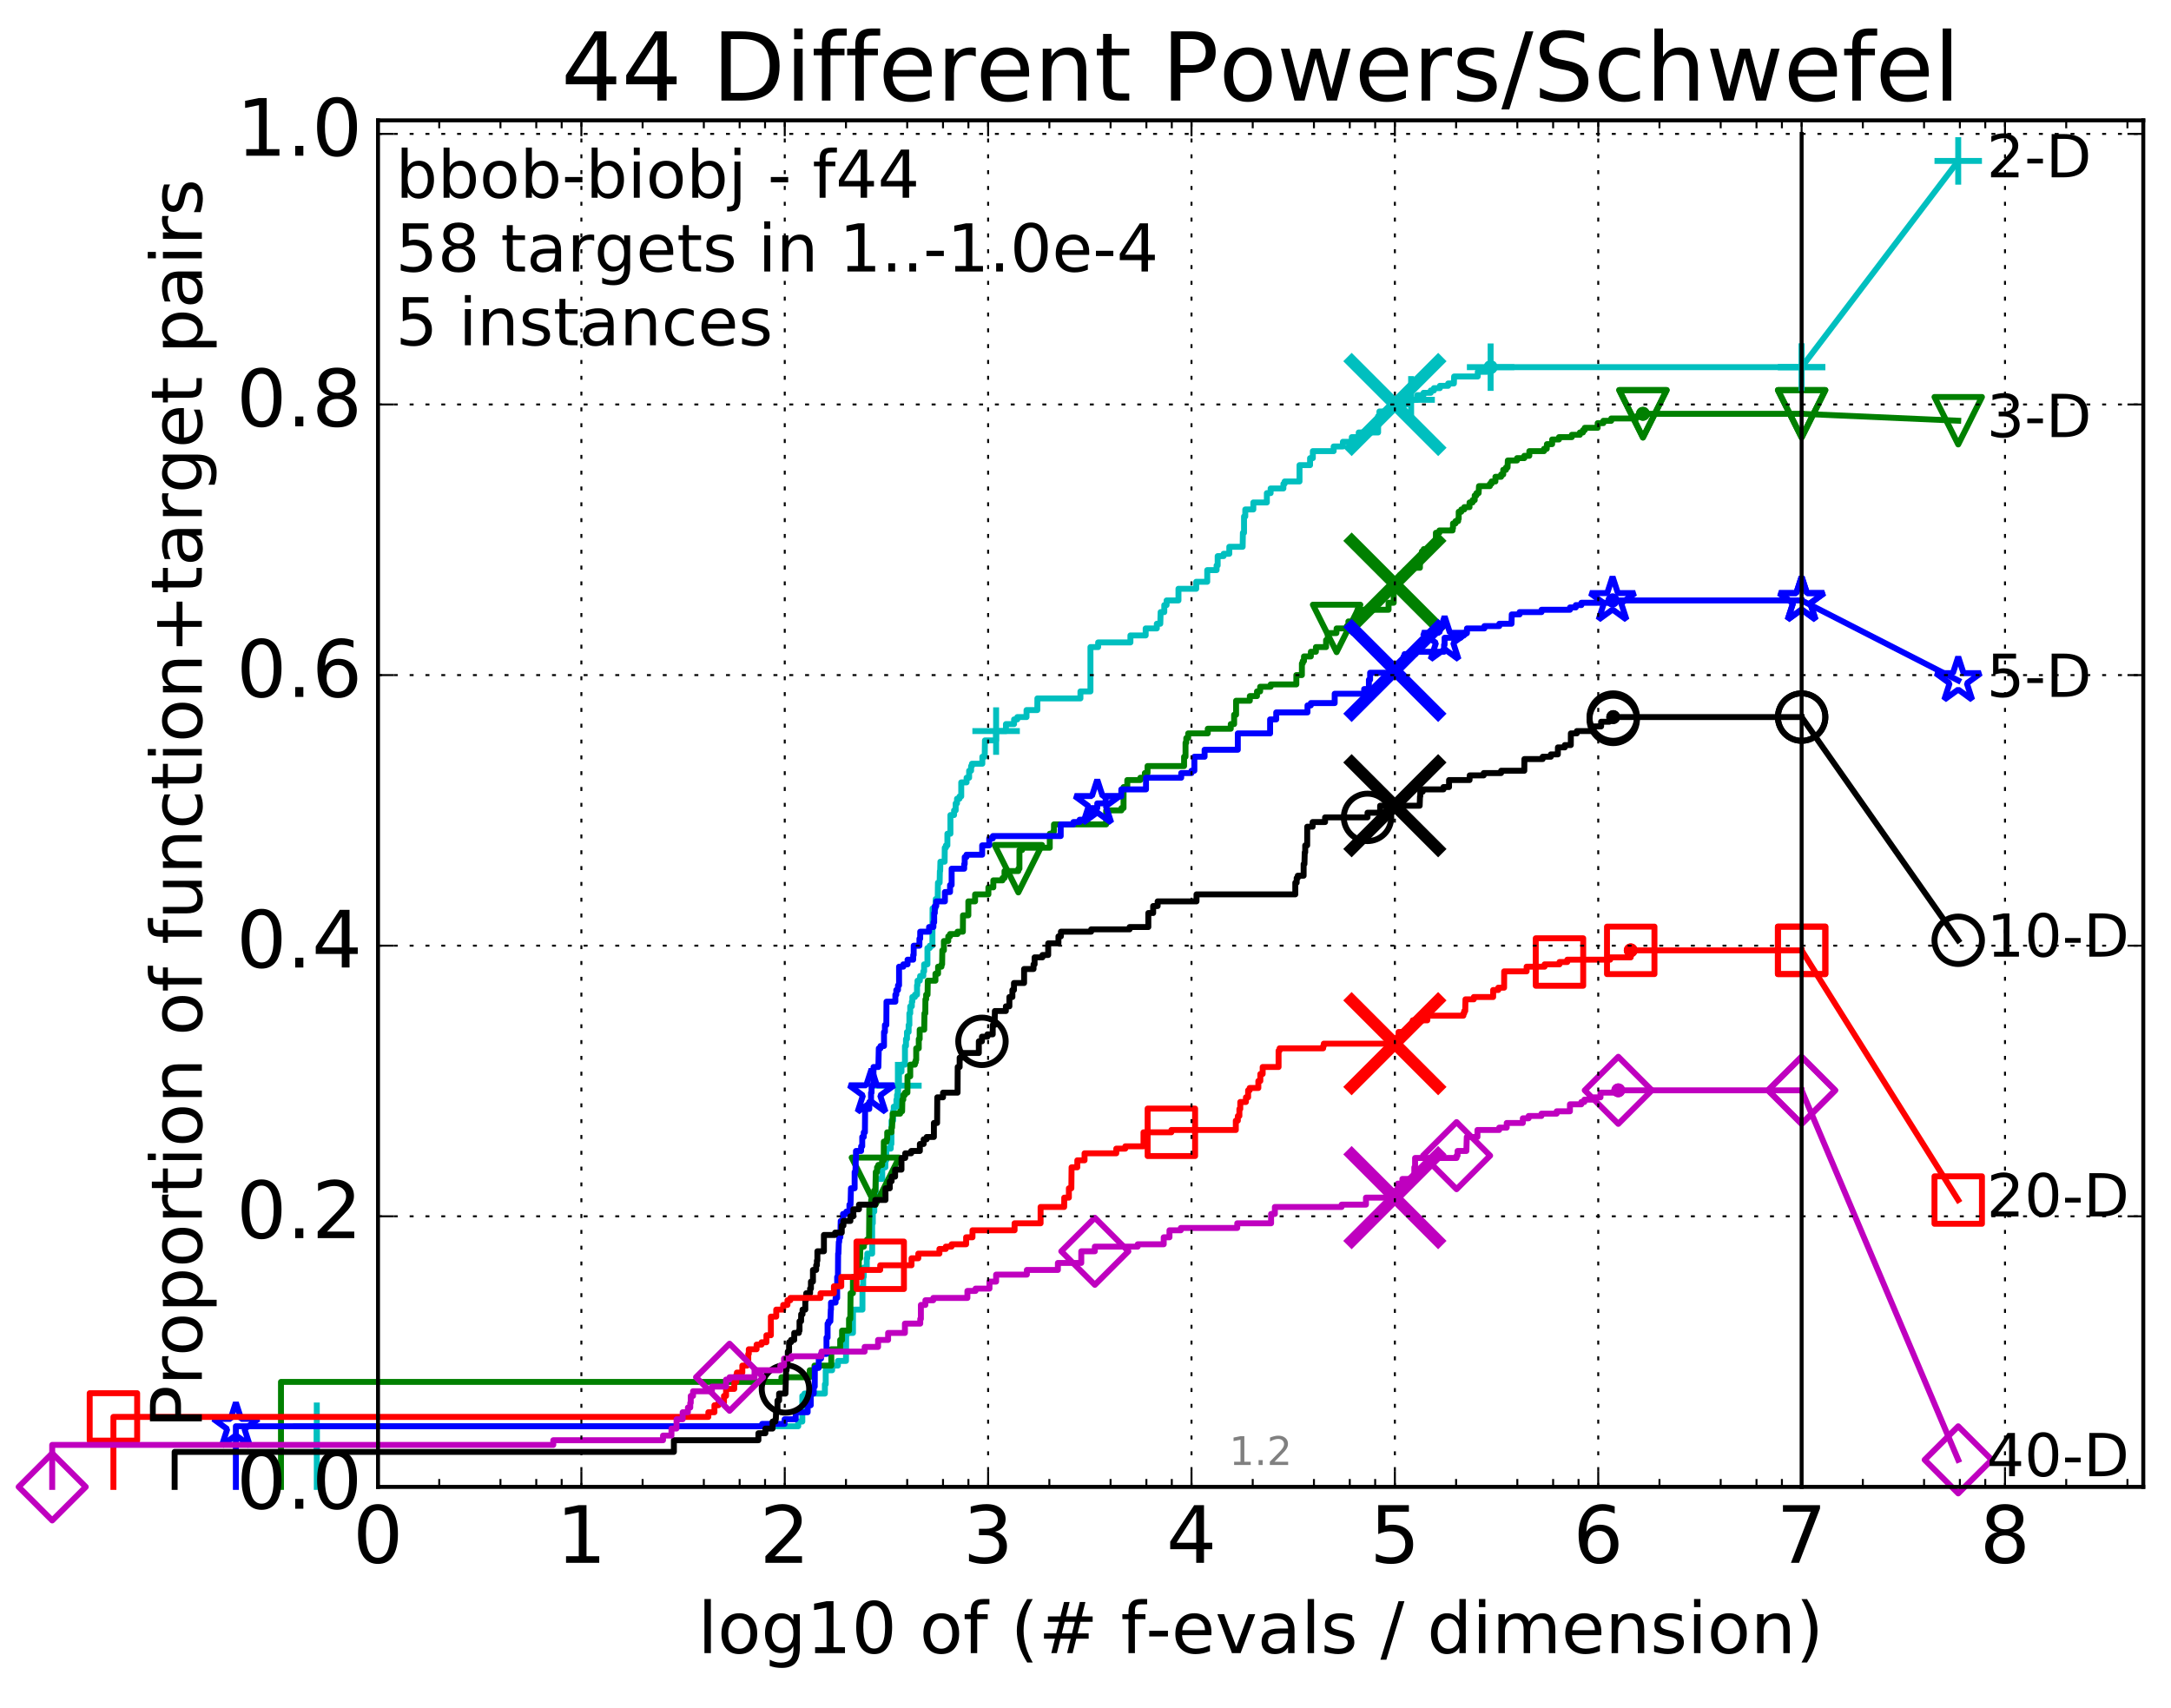 <?xml version="1.0" encoding="utf-8" standalone="no"?>
<!DOCTYPE svg PUBLIC "-//W3C//DTD SVG 1.1//EN"
  "http://www.w3.org/Graphics/SVG/1.1/DTD/svg11.dtd">
<!-- Created with matplotlib (http://matplotlib.org/) -->
<svg height="432pt" version="1.1" viewBox="0 0 549 432" width="549pt" xmlns="http://www.w3.org/2000/svg" xmlns:xlink="http://www.w3.org/1999/xlink">
 <defs>
  <style type="text/css">
*{stroke-linecap:butt;stroke-linejoin:round;stroke-miterlimit:100000;}
  </style>
 </defs>
 <g id="figure_1">
  <g id="patch_1">
   <path d="M 0 432.436 
L 549.192 432.436 
L 549.192 0 
L 0 0 
z
" style="fill:#ffffff;"/>
  </g>
  <g id="axes_1">
   <g id="patch_2">
    <path d="M 95.592 376.036 
L 541.992 376.036 
L 541.992 30.436 
L 95.592 30.436 
z
" style="fill:#ffffff;"/>
   </g>
   <g id="line2d_1">
    <defs>
     <path d="M 0 1.5 
C 0.398 1.5 0.779 1.342 1.061 1.061 
C 1.342 0.779 1.5 0.398 1.5 0 
C 1.5 -0.398 1.342 -0.779 1.061 -1.061 
C 0.779 -1.342 0.398 -1.5 0 -1.5 
C -0.398 -1.5 -0.779 -1.342 -1.061 -1.061 
C -1.342 -0.779 -1.5 -0.398 -1.5 0 
C -1.5 0.398 -1.342 0.779 -1.061 1.061 
C -0.779 1.342 -0.398 1.5 0 1.5 
z
" id="m36fc5ccab1" style="stroke:#00bfbf;stroke-width:0.5;"/>
    </defs>
    <g>
     <use style="fill:#00bfbf;stroke:#00bfbf;stroke-width:0.5;" x="376.944" xlink:href="#m36fc5ccab1" y="92.854"/>
     <use style="fill:#00bfbf;stroke:#00bfbf;stroke-width:0.5;" x="376.944" xlink:href="#m36fc5ccab1" y="92.854"/>
    </g>
   </g>
   <g id="line2d_2">
    <path d="M 80.11 376.036 
L 80.11 360.697 
L 201.86 360.697 
L 201.86 359.517 
L 202.89 359.517 
L 202.89 353.028 
L 203.433 353.028 
L 203.433 352.438 
L 208.595 352.438 
L 208.595 350.078 
L 208.806 350.078 
L 208.806 346.538 
L 210.431 346.538 
L 210.431 345.358 
L 211.885 345.358 
L 211.885 344.178 
L 213.93 344.178 
L 213.986 337.689 
L 214.097 337.689 
L 214.097 337.099 
L 215.701 337.099 
L 215.701 331.199 
L 218.095 331.199 
L 218.095 325.299 
L 218.28 325.299 
L 218.28 322.94 
L 218.417 322.94 
L 218.417 320.58 
L 219.181 320.58 
L 219.181 318.22 
L 219.313 318.22 
L 219.313 317.04 
L 220.55 317.04 
L 220.55 309.37 
L 220.716 309.37 
L 220.716 306.421 
L 221.084 306.421 
L 221.084 302.881 
L 221.445 302.881 
L 221.445 298.161 
L 223.098 298.161 
L 223.098 295.211 
L 223.898 295.211 
L 223.898 293.442 
L 224.112 293.442 
L 224.112 290.492 
L 225.25 290.492 
L 225.25 289.312 
L 225.418 289.312 
L 225.451 283.412 
L 225.848 283.412 
L 225.848 281.052 
L 226.011 281.052 
L 226.011 279.872 
L 226.683 279.872 
L 226.683 278.102 
L 226.84 278.102 
L 226.84 276.923 
L 227.059 276.923 
L 227.059 274.563 
L 227.336 274.563 
L 227.336 271.023 
L 227.97 271.023 
L 227.97 269.253 
L 228.846 269.253 
L 228.846 264.533 
L 229.103 264.533 
L 229.103 262.763 
L 229.356 262.763 
L 229.356 260.994 
L 229.772 260.994 
L 229.772 259.224 
L 229.963 259.224 
L 229.963 256.274 
L 230.18 256.274 
L 230.18 254.504 
L 230.581 254.504 
L 230.581 253.324 
L 230.713 253.324 
L 230.713 252.144 
L 231.362 252.144 
L 231.362 251.554 
L 231.893 251.554 
L 231.893 249.194 
L 232.018 249.194 
L 232.018 248.014 
L 232.606 248.014 
L 232.679 246.834 
L 233.484 246.834 
L 233.484 245.655 
L 233.692 245.655 
L 233.692 243.885 
L 234.529 243.885 
L 234.529 239.755 
L 235.121 239.755 
L 235.121 239.165 
L 235.781 239.165 
L 235.823 229.726 
L 236.565 229.726 
L 236.626 227.366 
L 237.126 227.366 
L 237.185 223.236 
L 237.614 223.236 
L 237.672 220.286 
L 237.749 220.286 
L 237.807 217.926 
L 238.874 217.926 
L 238.91 214.387 
L 239.2 214.387 
L 239.2 213.797 
L 239.575 213.797 
L 239.575 210.847 
L 240.342 210.847 
L 240.342 206.127 
L 241.264 206.127 
L 241.264 204.947 
L 241.67 204.947 
L 241.67 203.177 
L 242.007 203.177 
L 242.007 201.997 
L 242.633 201.997 
L 242.633 201.407 
L 243.077 201.407 
L 243.077 197.868 
L 244.428 197.868 
L 244.428 196.688 
L 245.074 196.688 
L 245.074 194.918 
L 245.567 194.918 
L 245.567 193.738 
L 245.783 193.738 
L 245.783 193.148 
L 248.412 193.148 
L 248.412 191.378 
L 249.012 191.378 
L 249.07 187.248 
L 251.894 187.248 
L 251.894 184.888 
L 254.383 184.888 
L 254.383 183.119 
L 256.439 183.119 
L 256.439 181.939 
L 257.257 181.939 
L 257.257 181.349 
L 259.586 181.349 
L 259.586 179.579 
L 262.319 179.579 
L 262.332 176.629 
L 273.218 176.629 
L 273.218 174.859 
L 275.752 174.859 
L 275.752 163.65 
L 277.695 163.65 
L 277.695 162.47 
L 285.86 162.47 
L 285.86 160.7 
L 289.717 160.7 
L 289.717 158.93 
L 292.534 158.93 
L 292.534 157.75 
L 293.413 157.75 
L 293.5 154.8 
L 294.423 154.8 
L 294.423 153.03 
L 295.007 153.03 
L 295.007 151.851 
L 298.009 151.851 
L 298.009 148.901 
L 302.498 148.901 
L 302.498 147.131 
L 305.284 147.131 
L 305.284 144.181 
L 307.649 144.181 
L 307.649 143.001 
L 307.921 143.001 
L 307.921 140.641 
L 309.423 140.641 
L 309.423 140.051 
L 310.864 140.051 
L 310.864 138.281 
L 314.24 138.281 
L 314.3 134.742 
L 314.589 134.742 
L 314.589 130.612 
L 314.904 130.612 
L 314.904 128.842 
L 316.942 128.842 
L 316.942 127.072 
L 320.361 127.072 
L 320.361 124.712 
L 321.317 124.712 
L 321.317 123.532 
L 324.543 123.532 
L 324.543 122.352 
L 324.863 122.352 
L 324.863 121.762 
L 328.62 121.762 
L 328.62 117.633 
L 331.287 117.633 
L 331.287 115.863 
L 331.99 115.863 
L 331.99 114.093 
L 337.257 114.093 
L 337.257 112.913 
L 339.587 112.913 
L 339.587 111.733 
L 341.84 111.733 
L 341.84 110.553 
L 343.592 110.553 
L 343.592 109.373 
L 348.495 109.373 
L 348.495 105.243 
L 348.827 105.243 
L 348.827 104.064 
L 351.707 104.064 
L 351.707 102.294 
L 355.745 102.294 
L 355.745 101.704 
L 356.843 101.704 
L 356.843 101.114 
L 358.311 101.114 
L 358.382 99.934 
L 359.983 99.934 
L 359.983 99.344 
L 361.801 99.344 
L 361.801 98.754 
L 362.605 98.754 
L 362.605 98.164 
L 364.117 98.164 
L 364.117 97.574 
L 366.204 97.574 
L 366.204 96.984 
L 367.657 96.984 
L 367.715 95.214 
L 373.697 95.214 
L 373.697 94.034 
L 375.956 94.034 
L 375.956 93.444 
L 376.944 93.444 
L 376.944 92.854 
L 455.592 92.854 
L 455.592 92.854 
" style="fill:none;stroke:#00bfbf;stroke-linecap:square;stroke-width:1.5;"/>
   </g>
   <g id="line2d_3">
    <defs>
     <path d="M -6 0 
L 6 0 
M 0 6 
L 0 -6 
" id="m4d3cc37489" style="stroke:#00bfbf;stroke-width:1.5;"/>
    </defs>
    <g>
     <use style="fill:none;stroke:#00bfbf;stroke-width:1.5;" x="80.11" xlink:href="#m4d3cc37489" y="360.697"/>
     <use style="fill:none;stroke:#00bfbf;stroke-width:1.5;" x="227.059" xlink:href="#m4d3cc37489" y="274.563"/>
     <use style="fill:none;stroke:#00bfbf;stroke-width:1.5;" x="251.894" xlink:href="#m4d3cc37489" y="184.888"/>
     <use style="fill:none;stroke:#00bfbf;stroke-width:1.5;" x="356.843" xlink:href="#m4d3cc37489" y="101.114"/>
     <use style="fill:none;stroke:#00bfbf;stroke-width:1.5;" x="376.944" xlink:href="#m4d3cc37489" y="92.854"/>
     <use style="fill:none;stroke:#00bfbf;stroke-width:1.5;" x="455.592" xlink:href="#m4d3cc37489" y="92.854"/>
    </g>
   </g>
   <g id="line2d_4"/>
   <g id="line2d_5">
    <path clip-path="url(#pfa2564c35d)" d="M 352.747 102.294 
" style="fill:none;stroke:#00bfbf;stroke-linecap:square;"/>
    <defs>
     <path d="M -12 12 
L 12 -12 
M -12 -12 
L 12 12 
" id="m3953ab7398" style="stroke:#00bfbf;stroke-width:3.0;"/>
    </defs>
    <g clip-path="url(#pfa2564c35d)">
     <use style="fill:#00bfbf;stroke:#00bfbf;stroke-width:3.0;" x="352.747" xlink:href="#m3953ab7398" y="102.294"/>
    </g>
   </g>
   <g id="line2d_6">
    <defs>
     <path d="M 0 1.5 
C 0.398 1.5 0.779 1.342 1.061 1.061 
C 1.342 0.779 1.5 0.398 1.5 0 
C 1.5 -0.398 1.342 -0.779 1.061 -1.061 
C 0.779 -1.342 0.398 -1.5 0 -1.5 
C -0.398 -1.5 -0.779 -1.342 -1.061 -1.061 
C -1.342 -0.779 -1.5 -0.398 -1.5 0 
C -1.5 0.398 -1.342 0.779 -1.061 1.061 
C -0.779 1.342 -0.398 1.5 0 1.5 
z
" id="m8a361a9d01" style="stroke:#008000;stroke-width:0.5;"/>
    </defs>
    <g>
     <use style="fill:#008000;stroke:#008000;stroke-width:0.5;" x="415.465" xlink:href="#m8a361a9d01" y="104.654"/>
     <use style="fill:#008000;stroke:#008000;stroke-width:0.5;" x="415.465" xlink:href="#m8a361a9d01" y="104.654"/>
    </g>
   </g>
   <g id="line2d_7">
    <path d="M 71.054 376.036 
L 71.054 349.488 
L 197.614 349.488 
L 197.614 348.308 
L 204.762 348.308 
L 204.762 346.538 
L 205.964 346.538 
L 205.964 345.358 
L 210.213 345.358 
L 210.213 341.228 
L 212.469 341.228 
L 212.469 338.869 
L 212.941 338.869 
L 212.941 336.509 
L 214.699 336.509 
L 214.699 333.559 
L 215.02 333.559 
L 215.091 327.069 
L 215.684 327.069 
L 215.684 322.94 
L 217.181 322.94 
L 217.181 318.22 
L 217.501 318.22 
L 217.532 315.86 
L 217.659 315.86 
L 217.659 315.27 
L 218.463 315.27 
L 218.463 314.09 
L 219.239 314.09 
L 219.239 313.5 
L 219.762 313.5 
L 219.847 304.651 
L 220.3 304.651 
L 220.3 303.471 
L 220.606 303.471 
L 220.606 302.291 
L 221.043 302.291 
L 221.043 301.111 
L 221.366 301.111 
L 221.472 296.391 
L 221.789 296.391 
L 221.789 295.211 
L 222.101 295.211 
L 222.101 294.621 
L 223.061 294.621 
L 223.061 293.442 
L 223.477 293.442 
L 223.502 288.722 
L 224.218 288.722 
L 224.218 288.132 
L 224.358 288.132 
L 224.358 286.362 
L 225.451 286.362 
L 225.451 285.182 
L 225.584 285.182 
L 225.694 282.822 
L 225.716 282.822 
L 225.716 281.642 
L 227.63 281.642 
L 227.63 281.052 
L 228.129 281.052 
L 228.188 278.102 
L 228.422 278.102 
L 228.422 276.923 
L 228.827 276.923 
L 228.827 276.333 
L 229.468 276.333 
L 229.486 272.203 
L 230.18 272.203 
L 230.18 269.253 
L 231.354 269.253 
L 231.354 268.663 
L 231.574 268.663 
L 231.574 268.073 
L 231.692 268.073 
L 231.692 265.123 
L 232.338 265.123 
L 232.338 262.763 
L 232.566 262.763 
L 232.566 260.404 
L 233.716 260.404 
L 233.777 256.274 
L 233.99 256.274 
L 234.02 252.734 
L 234.201 252.734 
L 234.201 251.554 
L 234.559 251.554 
L 234.618 248.014 
L 236.552 248.014 
L 236.552 246.245 
L 237.218 246.245 
L 237.218 244.475 
L 238.08 244.475 
L 238.08 243.885 
L 238.244 243.885 
L 238.294 240.345 
L 238.69 240.345 
L 238.69 237.985 
L 239.793 237.985 
L 239.793 236.805 
L 240.244 236.805 
L 240.244 236.215 
L 242.133 236.215 
L 242.133 235.625 
L 243.492 235.625 
L 243.521 231.495 
L 244.875 231.495 
L 244.875 227.956 
L 246.578 227.956 
L 246.578 226.186 
L 249.944 226.186 
L 249.944 224.416 
L 251.193 224.416 
L 251.193 222.646 
L 253.517 222.646 
L 253.517 222.056 
L 254.018 222.056 
L 254.018 220.286 
L 257.515 220.286 
L 257.515 219.696 
L 257.793 219.696 
L 257.793 214.977 
L 258.472 214.977 
L 258.472 214.387 
L 265.463 214.387 
L 265.47 210.847 
L 266.356 210.847 
L 266.356 210.257 
L 266.53 210.257 
L 266.53 208.487 
L 279.728 208.487 
L 279.728 204.947 
L 283.583 204.947 
L 283.583 204.357 
L 284.12 204.357 
L 284.131 199.048 
L 285.067 199.048 
L 285.067 197.278 
L 288.362 197.278 
L 288.362 196.688 
L 289.505 196.688 
L 289.505 195.508 
L 290.189 195.508 
L 290.189 193.738 
L 299.429 193.738 
L 299.429 191.378 
L 299.794 191.378 
L 299.794 187.838 
L 299.99 187.838 
L 299.99 186.658 
L 300.464 186.658 
L 300.464 185.478 
L 305.418 185.478 
L 305.418 184.298 
L 311.237 184.298 
L 311.237 183.119 
L 312.085 183.119 
L 312.085 180.759 
L 312.578 180.759 
L 312.578 177.219 
L 316.055 177.219 
L 316.055 176.039 
L 317.865 176.039 
L 317.865 174.859 
L 318.665 174.859 
L 318.665 173.679 
L 321.328 173.679 
L 321.328 173.089 
L 327.816 173.089 
L 327.816 170.729 
L 329.221 170.729 
L 329.221 167.78 
L 329.436 167.78 
L 329.436 167.19 
L 329.748 167.19 
L 329.748 166.01 
L 331.485 166.01 
L 331.485 164.83 
L 332.764 164.83 
L 332.764 163.65 
L 335.337 163.65 
L 335.337 161.88 
L 335.777 161.88 
L 335.777 160.11 
L 337.951 160.11 
L 338 158.93 
L 340.582 158.93 
L 340.582 158.34 
L 340.978 158.34 
L 340.978 157.16 
L 343.229 157.16 
L 343.284 154.21 
L 351.137 154.21 
L 351.137 152.44 
L 352.435 152.44 
L 352.442 147.721 
L 353.755 147.721 
L 353.755 147.131 
L 354.023 147.131 
L 354.061 145.361 
L 355.278 145.361 
L 355.278 144.181 
L 356.694 144.181 
L 356.694 143.591 
L 359.072 143.591 
L 359.072 141.821 
L 359.427 141.821 
L 359.483 140.051 
L 359.565 140.051 
L 359.565 139.461 
L 360.035 139.461 
L 360.035 138.871 
L 362.032 138.871 
L 362.048 137.691 
L 362.962 137.691 
L 362.962 137.101 
L 363.108 137.101 
L 363.108 134.742 
L 363.992 134.742 
L 363.992 134.152 
L 367.324 134.152 
L 367.324 133.562 
L 367.436 133.562 
L 367.436 132.382 
L 368.072 132.382 
L 368.072 131.792 
L 368.736 131.792 
L 368.736 131.202 
L 368.874 131.202 
L 368.874 129.432 
L 369.528 129.432 
L 369.528 128.842 
L 370.287 128.842 
L 370.287 128.252 
L 371.613 128.252 
L 371.613 127.072 
L 372.379 127.072 
L 372.379 126.482 
L 372.92 126.482 
L 372.92 125.302 
L 373.359 125.302 
L 373.359 124.712 
L 373.914 124.712 
L 374.003 122.942 
L 376.759 122.942 
L 376.759 122.352 
L 377.179 122.352 
L 377.179 121.762 
L 378.158 121.762 
L 378.158 120.583 
L 379.596 120.583 
L 379.596 119.993 
L 380.135 119.993 
L 380.135 118.813 
L 380.831 118.813 
L 380.831 118.223 
L 381.23 118.223 
L 381.294 116.453 
L 383.63 116.453 
L 383.63 115.863 
L 385.465 115.863 
L 385.465 115.273 
L 386.732 115.273 
L 386.732 114.093 
L 390.446 114.093 
L 390.446 113.503 
L 391.143 113.503 
L 391.184 112.323 
L 392.503 112.323 
L 392.503 111.143 
L 394.235 111.143 
L 394.235 110.553 
L 397.473 110.553 
L 397.473 109.963 
L 399.521 109.963 
L 399.521 109.373 
L 400.301 109.373 
L 400.301 108.783 
L 400.752 108.783 
L 400.752 108.193 
L 404.017 108.193 
L 404.017 107.013 
L 405.453 107.013 
L 405.453 106.423 
L 407.449 106.423 
L 407.449 105.833 
L 413.829 105.833 
L 413.829 105.243 
L 415.465 105.243 
L 415.465 104.654 
L 455.592 104.654 
L 455.592 104.654 
" style="fill:none;stroke:#008000;stroke-linecap:square;stroke-width:1.5;"/>
   </g>
   <g id="line2d_8">
    <defs>
     <path d="M -0 6 
L 6 -6 
L -6 -6 
z
" id="m1522487984" style="stroke:#008000;stroke-linejoin:miter;stroke-width:1.5;"/>
    </defs>
    <g>
     <use style="fill:none;stroke:#008000;stroke-linejoin:miter;stroke-width:1.5;" x="221.366" xlink:href="#m1522487984" y="298.751"/>
     <use style="fill:none;stroke:#008000;stroke-linejoin:miter;stroke-width:1.5;" x="257.515" xlink:href="#m1522487984" y="219.696"/>
     <use style="fill:none;stroke:#008000;stroke-linejoin:miter;stroke-width:1.5;" x="338" xlink:href="#m1522487984" y="158.93"/>
     <use style="fill:none;stroke:#008000;stroke-linejoin:miter;stroke-width:1.5;" x="415.465" xlink:href="#m1522487984" y="104.654"/>
     <use style="fill:none;stroke:#008000;stroke-linejoin:miter;stroke-width:1.5;" x="415.465" xlink:href="#m1522487984" y="104.654"/>
     <use style="fill:none;stroke:#008000;stroke-linejoin:miter;stroke-width:1.5;" x="455.592" xlink:href="#m1522487984" y="104.654"/>
    </g>
   </g>
   <g id="line2d_9"/>
   <g id="line2d_10">
    <path clip-path="url(#pfa2564c35d)" d="M 352.744 147.721 
" style="fill:none;stroke:#008000;stroke-linecap:square;"/>
    <defs>
     <path d="M -12 12 
L 12 -12 
M -12 -12 
L 12 12 
" id="mc0aab02ff8" style="stroke:#008000;stroke-width:3.0;"/>
    </defs>
    <g clip-path="url(#pfa2564c35d)">
     <use style="fill:#008000;stroke:#008000;stroke-width:3.0;" x="352.744" xlink:href="#mc0aab02ff8" y="147.721"/>
    </g>
   </g>
   <g id="line2d_11">
    <defs>
     <path d="M 0 1.5 
C 0.398 1.5 0.779 1.342 1.061 1.061 
C 1.342 0.779 1.5 0.398 1.5 0 
C 1.5 -0.398 1.342 -0.779 1.061 -1.061 
C 0.779 -1.342 0.398 -1.5 0 -1.5 
C -0.398 -1.5 -0.779 -1.342 -1.061 -1.061 
C -1.342 -0.779 -1.5 -0.398 -1.5 0 
C -1.5 0.398 -1.342 0.779 -1.061 1.061 
C -0.779 1.342 -0.398 1.5 0 1.5 
z
" id="m9ceb3f2789" style="stroke:#0000ff;stroke-width:0.5;"/>
    </defs>
    <g>
     <use style="fill:#0000ff;stroke:#0000ff;stroke-width:0.5;" x="407.781" xlink:href="#m9ceb3f2789" y="151.851"/>
     <use style="fill:#0000ff;stroke:#0000ff;stroke-width:0.5;" x="407.781" xlink:href="#m9ceb3f2789" y="151.851"/>
    </g>
   </g>
   <g id="line2d_12">
    <path d="M 59.645 376.036 
L 59.645 360.697 
L 192.727 360.697 
L 192.727 360.107 
L 198.404 360.107 
L 198.404 358.927 
L 201.218 358.927 
L 201.218 357.157 
L 204.24 357.157 
L 204.24 355.388 
L 205.019 355.388 
L 205.019 352.438 
L 205.772 352.438 
L 205.772 350.668 
L 206.028 350.668 
L 206.059 345.948 
L 207.023 345.948 
L 207.054 343.588 
L 207.624 343.588 
L 207.624 342.408 
L 209.002 342.408 
L 209.002 338.279 
L 209.279 338.279 
L 209.279 334.739 
L 209.552 334.739 
L 209.552 334.149 
L 209.983 334.149 
L 210.089 331.199 
L 210.142 331.199 
L 210.142 329.429 
L 211.302 329.429 
L 211.302 328.249 
L 211.701 328.249 
L 211.701 322.94 
L 211.897 322.94 
L 211.946 317.04 
L 212.019 317.04 
L 212.117 314.09 
L 212.213 314.09 
L 212.261 312.91 
L 212.501 312.91 
L 212.596 308.781 
L 213.181 308.781 
L 213.181 307.011 
L 214.02 307.011 
L 214.02 306.421 
L 214.806 306.421 
L 214.806 304.651 
L 215.084 304.651 
L 215.19 300.521 
L 216.12 300.521 
L 216.12 296.391 
L 216.322 296.391 
L 216.422 292.852 
L 216.462 292.852 
L 216.462 291.082 
L 217.759 291.082 
L 217.759 289.902 
L 218.04 289.902 
L 218.04 287.542 
L 218.427 287.542 
L 218.427 286.362 
L 218.717 286.362 
L 218.771 280.462 
L 219.825 280.462 
L 219.825 278.692 
L 220.266 278.692 
L 220.266 276.333 
L 220.4 276.333 
L 220.4 274.563 
L 220.847 274.563 
L 220.896 269.843 
L 222.121 269.843 
L 222.229 265.123 
L 222.672 265.123 
L 222.672 264.533 
L 223.545 264.533 
L 223.545 260.994 
L 223.776 260.994 
L 223.776 259.224 
L 224.133 259.224 
L 224.175 253.324 
L 226.417 253.324 
L 226.417 251.554 
L 226.658 251.554 
L 226.658 250.374 
L 227.083 250.374 
L 227.083 249.194 
L 227.354 249.194 
L 227.354 244.475 
L 228.43 244.475 
L 228.43 243.885 
L 229.501 243.885 
L 229.501 242.705 
L 230.923 242.705 
L 230.923 241.525 
L 231.048 241.525 
L 231.058 239.165 
L 232.504 239.165 
L 232.504 237.395 
L 232.698 237.395 
L 232.698 235.625 
L 234.943 235.625 
L 234.943 234.445 
L 236.04 234.445 
L 236.04 233.265 
L 236.23 233.265 
L 236.23 230.905 
L 236.394 230.905 
L 236.394 229.136 
L 236.759 229.136 
L 236.759 227.956 
L 238.947 227.956 
L 238.947 225.596 
L 240.249 225.596 
L 240.249 223.826 
L 240.651 223.826 
L 240.651 219.696 
L 243.824 219.696 
L 243.824 218.516 
L 243.953 218.516 
L 243.953 216.746 
L 244.402 216.746 
L 244.402 216.156 
L 248.371 216.156 
L 248.371 213.797 
L 250.161 213.797 
L 250.161 212.027 
L 251.077 212.027 
L 251.077 211.437 
L 268.231 211.437 
L 268.231 208.487 
L 271.448 208.487 
L 271.448 207.897 
L 273.014 207.897 
L 273.014 207.307 
L 274.831 207.307 
L 274.831 206.127 
L 275.465 206.127 
L 275.465 205.537 
L 276.055 205.537 
L 276.055 204.357 
L 277.474 204.357 
L 277.474 203.177 
L 279.597 203.177 
L 279.597 201.407 
L 283.555 201.407 
L 283.555 199.637 
L 289.8 199.637 
L 289.8 196.688 
L 298.703 196.688 
L 298.703 195.508 
L 301.305 195.508 
L 301.305 194.918 
L 302.029 194.918 
L 302.029 191.378 
L 304.618 191.378 
L 304.618 189.608 
L 313.017 189.608 
L 313.017 185.478 
L 321.181 185.478 
L 321.181 181.939 
L 322.731 181.939 
L 322.731 180.169 
L 330.638 180.169 
L 330.638 178.399 
L 331.482 178.399 
L 331.482 177.809 
L 337.515 177.809 
L 337.515 175.449 
L 344.966 175.449 
L 344.966 174.269 
L 346.166 174.269 
L 346.166 171.909 
L 346.473 171.909 
L 346.473 170.139 
L 351.911 170.139 
L 351.911 169.549 
L 353.495 169.549 
L 353.569 167.78 
L 354.429 167.78 
L 354.429 167.19 
L 354.935 167.19 
L 354.935 166.01 
L 355.19 166.01 
L 355.19 165.42 
L 357.918 165.42 
L 357.918 164.83 
L 365.175 164.83 
L 365.175 163.06 
L 365.307 163.06 
L 365.307 161.29 
L 369.346 161.29 
L 369.346 160.7 
L 370.16 160.7 
L 370.16 160.11 
L 370.96 160.11 
L 370.96 158.93 
L 375.378 158.93 
L 375.378 158.34 
L 379.14 158.34 
L 379.14 157.75 
L 382.232 157.75 
L 382.293 155.39 
L 384.272 155.39 
L 384.272 154.8 
L 389.823 154.8 
L 389.823 154.21 
L 397.02 154.21 
L 397.02 153.62 
L 398.491 153.62 
L 398.491 153.03 
L 399.901 153.03 
L 399.901 152.44 
L 407.781 152.44 
L 407.781 151.851 
L 455.592 151.851 
L 455.592 151.851 
" style="fill:none;stroke:#0000ff;stroke-linecap:square;stroke-width:1.5;"/>
   </g>
   <g id="line2d_13">
    <defs>
     <path d="M 0 -6 
L -1.347 -1.854 
L -5.706 -1.854 
L -2.18 0.708 
L -3.527 4.854 
L -0 2.292 
L 3.527 4.854 
L 2.18 0.708 
L 5.706 -1.854 
L 1.347 -1.854 
z
" id="m05e214b063" style="stroke:#0000ff;stroke-linejoin:bevel;stroke-width:1.5;"/>
    </defs>
    <g>
     <use style="fill:none;stroke:#0000ff;stroke-linejoin:bevel;stroke-width:1.5;" x="59.645" xlink:href="#m05e214b063" y="360.697"/>
     <use style="fill:none;stroke:#0000ff;stroke-linejoin:bevel;stroke-width:1.5;" x="220.4" xlink:href="#m05e214b063" y="276.333"/>
     <use style="fill:none;stroke:#0000ff;stroke-linejoin:bevel;stroke-width:1.5;" x="277.474" xlink:href="#m05e214b063" y="203.177"/>
     <use style="fill:none;stroke:#0000ff;stroke-linejoin:bevel;stroke-width:1.5;" x="365.307" xlink:href="#m05e214b063" y="161.88"/>
     <use style="fill:none;stroke:#0000ff;stroke-linejoin:bevel;stroke-width:1.5;" x="407.781" xlink:href="#m05e214b063" y="151.851"/>
     <use style="fill:none;stroke:#0000ff;stroke-linejoin:bevel;stroke-width:1.5;" x="455.592" xlink:href="#m05e214b063" y="151.851"/>
    </g>
   </g>
   <g id="line2d_14"/>
   <g id="line2d_15">
    <path clip-path="url(#pfa2564c35d)" d="M 352.74 169.549 
" style="fill:none;stroke:#0000ff;stroke-linecap:square;"/>
    <defs>
     <path d="M -12 12 
L 12 -12 
M -12 -12 
L 12 12 
" id="me9566e2419" style="stroke:#0000ff;stroke-width:3.0;"/>
    </defs>
    <g clip-path="url(#pfa2564c35d)">
     <use style="fill:#0000ff;stroke:#0000ff;stroke-width:3.0;" x="352.74" xlink:href="#me9566e2419" y="169.549"/>
    </g>
   </g>
   <g id="line2d_16">
    <defs>
     <path d="M 0 1.5 
C 0.398 1.5 0.779 1.342 1.061 1.061 
C 1.342 0.779 1.5 0.398 1.5 0 
C 1.5 -0.398 1.342 -0.779 1.061 -1.061 
C 0.779 -1.342 0.398 -1.5 0 -1.5 
C -0.398 -1.5 -0.779 -1.342 -1.061 -1.061 
C -1.342 -0.779 -1.5 -0.398 -1.5 0 
C -1.5 0.398 -1.342 0.779 -1.061 1.061 
C -0.779 1.342 -0.398 1.5 0 1.5 
z
" id="m99a24f1d86" style="stroke:#000000;stroke-width:0.5;"/>
    </defs>
    <g>
     <use style="stroke:#000000;stroke-width:0.5;" x="407.95" xlink:href="#m99a24f1d86" y="181.349"/>
     <use style="stroke:#000000;stroke-width:0.5;" x="407.95" xlink:href="#m99a24f1d86" y="181.349"/>
    </g>
   </g>
   <g id="line2d_17">
    <path d="M 44.163 376.036 
L 44.163 367.187 
L 170.412 367.187 
L 170.412 364.237 
L 191.784 364.237 
L 191.784 362.467 
L 193.548 362.467 
L 193.548 361.287 
L 195.364 361.287 
L 195.364 359.517 
L 196.071 359.517 
L 196.071 358.927 
L 196.195 358.927 
L 196.269 356.567 
L 196.611 356.567 
L 196.611 354.208 
L 197.019 354.208 
L 197.019 352.438 
L 198.627 352.438 
L 198.715 348.898 
L 198.759 348.898 
L 198.759 346.538 
L 198.913 346.538 
L 198.913 344.178 
L 199.217 344.178 
L 199.217 341.818 
L 199.539 341.818 
L 199.539 339.459 
L 200.043 339.459 
L 200.043 338.869 
L 200.84 338.869 
L 200.84 337.099 
L 202.013 337.099 
L 202.013 336.509 
L 202.183 336.509 
L 202.183 334.149 
L 202.577 334.149 
L 202.595 332.379 
L 202.945 332.379 
L 202.945 331.199 
L 203.646 331.199 
L 203.646 328.839 
L 203.787 328.839 
L 203.875 327.069 
L 204.852 327.069 
L 204.852 325.889 
L 205.069 325.889 
L 205.069 324.12 
L 205.578 324.12 
L 205.578 321.17 
L 206.391 321.17 
L 206.391 319.99 
L 206.578 319.99 
L 206.578 318.81 
L 206.701 318.81 
L 206.701 316.45 
L 208.352 316.45 
L 208.352 312.32 
L 211.176 312.32 
L 211.176 311.73 
L 212.867 311.73 
L 212.867 309.96 
L 213.285 309.96 
L 213.285 308.781 
L 215.052 308.781 
L 215.052 307.601 
L 215.794 307.601 
L 215.794 305.831 
L 217.216 305.831 
L 217.216 304.651 
L 221.334 304.651 
L 221.334 303.471 
L 223.92 303.471 
L 223.92 300.521 
L 225.007 300.521 
L 225.007 298.751 
L 225.471 298.751 
L 225.471 297.571 
L 226.353 297.571 
L 226.353 295.801 
L 227.964 295.801 
L 227.964 292.852 
L 228.915 292.852 
L 228.915 291.672 
L 230.422 291.672 
L 230.422 291.082 
L 232.616 291.082 
L 232.616 289.312 
L 233.572 289.312 
L 233.572 288.132 
L 234.333 288.132 
L 234.333 287.542 
L 236.16 287.542 
L 236.16 284.002 
L 236.975 284.002 
L 237.019 277.513 
L 238.472 277.513 
L 238.472 276.333 
L 242.149 276.333 
L 242.184 269.843 
L 242.676 269.843 
L 242.676 267.483 
L 243.374 267.483 
L 243.374 266.303 
L 247.524 266.303 
L 247.524 263.353 
L 248.319 263.353 
L 248.319 262.173 
L 249.702 262.173 
L 249.702 261.584 
L 251.039 261.584 
L 251.039 259.224 
L 251.53 259.224 
L 251.582 255.684 
L 254.363 255.684 
L 254.363 254.504 
L 255.251 254.504 
L 255.251 252.144 
L 256.014 252.144 
L 256.014 250.374 
L 256.411 250.374 
L 256.411 248.604 
L 258.971 248.604 
L 258.971 245.065 
L 261.359 245.065 
L 261.359 243.885 
L 261.626 243.885 
L 261.626 242.115 
L 263.614 242.115 
L 263.614 241.525 
L 265.068 241.525 
L 265.068 238.575 
L 267.656 238.575 
L 267.656 236.805 
L 268.283 236.805 
L 268.283 235.625 
L 275.929 235.625 
L 275.929 235.035 
L 285.659 235.035 
L 285.659 234.445 
L 290.39 234.445 
L 290.39 230.905 
L 291.611 230.905 
L 291.611 229.136 
L 292.744 229.136 
L 292.744 227.956 
L 302.573 227.956 
L 302.573 226.186 
L 327.554 226.186 
L 327.554 223.236 
L 327.9 223.236 
L 327.9 222.056 
L 328.174 222.056 
L 328.174 221.466 
L 329.66 221.466 
L 329.66 218.516 
L 329.866 218.516 
L 329.938 215.566 
L 330.063 215.566 
L 330.063 213.797 
L 330.559 213.797 
L 330.568 209.077 
L 331.932 209.077 
L 331.932 207.897 
L 335.085 207.897 
L 335.085 206.717 
L 345.816 206.717 
L 345.816 205.537 
L 349.006 205.537 
L 349.006 203.767 
L 359.003 203.767 
L 359.088 201.407 
L 359.156 201.407 
L 359.157 200.227 
L 359.776 200.227 
L 359.776 199.637 
L 365.025 199.637 
L 365.025 199.048 
L 366.431 199.048 
L 366.431 197.278 
L 371.619 197.278 
L 371.658 196.098 
L 375.198 196.098 
L 375.198 195.508 
L 379.599 195.508 
L 379.599 194.918 
L 385.465 194.918 
L 385.486 191.968 
L 390.107 191.968 
L 390.107 191.378 
L 392.177 191.378 
L 392.177 190.788 
L 393.949 190.788 
L 393.963 189.018 
L 395.703 189.018 
L 395.703 188.428 
L 397.225 188.428 
L 397.238 185.478 
L 398.748 185.478 
L 398.748 184.888 
L 402.614 184.888 
L 402.624 183.708 
L 404.889 183.708 
L 404.889 182.529 
L 406.961 182.529 
L 406.961 181.939 
L 407.95 181.939 
L 407.95 181.349 
L 455.592 181.349 
L 455.592 181.349 
" style="fill:none;stroke:#000000;stroke-linecap:square;stroke-width:1.5;"/>
   </g>
   <g id="line2d_18">
    <defs>
     <path d="M 0 6 
C 1.591 6 3.117 5.368 4.243 4.243 
C 5.368 3.117 6 1.591 6 0 
C 6 -1.591 5.368 -3.117 4.243 -4.243 
C 3.117 -5.368 1.591 -6 0 -6 
C -1.591 -6 -3.117 -5.368 -4.243 -4.243 
C -5.368 -3.117 -6 -1.591 -6 0 
C -6 1.591 -5.368 3.117 -4.243 4.243 
C -3.117 5.368 -1.591 6 0 6 
z
" id="me700cc7506" style="stroke:#000000;stroke-width:1.5;"/>
    </defs>
    <g>
     <use style="fill:none;stroke:#000000;stroke-width:1.5;" x="198.627" xlink:href="#me700cc7506" y="351.258"/>
     <use style="fill:none;stroke:#000000;stroke-width:1.5;" x="248.319" xlink:href="#me700cc7506" y="263.353"/>
     <use style="fill:none;stroke:#000000;stroke-width:1.5;" x="345.816" xlink:href="#me700cc7506" y="206.717"/>
     <use style="fill:none;stroke:#000000;stroke-width:1.5;" x="407.95" xlink:href="#me700cc7506" y="181.939"/>
     <use style="fill:none;stroke:#000000;stroke-width:1.5;" x="407.95" xlink:href="#me700cc7506" y="181.349"/>
     <use style="fill:none;stroke:#000000;stroke-width:1.5;" x="455.592" xlink:href="#me700cc7506" y="181.349"/>
    </g>
   </g>
   <g id="line2d_19"/>
   <g id="line2d_20">
    <path clip-path="url(#pfa2564c35d)" d="M 352.737 203.767 
" style="fill:none;stroke:#000000;stroke-linecap:square;"/>
    <defs>
     <path d="M -12 12 
L 12 -12 
M -12 -12 
L 12 12 
" id="m4ae62cdbfd" style="stroke:#000000;stroke-width:3.0;"/>
    </defs>
    <g clip-path="url(#pfa2564c35d)">
     <use style="stroke:#000000;stroke-width:3.0;" x="352.737" xlink:href="#m4ae62cdbfd" y="203.767"/>
    </g>
   </g>
   <g id="line2d_21">
    <defs>
     <path d="M 0 1.5 
C 0.398 1.5 0.779 1.342 1.061 1.061 
C 1.342 0.779 1.5 0.398 1.5 0 
C 1.5 -0.398 1.342 -0.779 1.061 -1.061 
C 0.779 -1.342 0.398 -1.5 0 -1.5 
C -0.398 -1.5 -0.779 -1.342 -1.061 -1.061 
C -1.342 -0.779 -1.5 -0.398 -1.5 0 
C -1.5 0.398 -1.342 0.779 -1.061 1.061 
C -0.779 1.342 -0.398 1.5 0 1.5 
z
" id="m0aae82c5ec" style="stroke:#ff0000;stroke-width:0.5;"/>
    </defs>
    <g>
     <use style="fill:#ff0000;stroke:#ff0000;stroke-width:0.5;" x="412.376" xlink:href="#m0aae82c5ec" y="240.345"/>
     <use style="fill:#ff0000;stroke:#ff0000;stroke-width:0.5;" x="412.376" xlink:href="#m0aae82c5ec" y="240.345"/>
    </g>
   </g>
   <g id="line2d_22">
    <path d="M 28.682 376.036 
L 28.682 358.337 
L 179.126 358.337 
L 179.126 357.157 
L 180.664 357.157 
L 180.664 355.388 
L 181.68 355.388 
L 181.68 354.798 
L 183.079 354.798 
L 183.079 353.028 
L 183.606 353.028 
L 183.606 351.258 
L 185.677 351.258 
L 185.697 349.488 
L 186.205 349.488 
L 186.205 347.718 
L 186.34 347.718 
L 186.34 347.128 
L 187.718 347.128 
L 187.718 345.358 
L 188.93 345.358 
L 188.93 344.178 
L 189.219 344.178 
L 189.219 342.408 
L 189.354 342.408 
L 189.354 341.228 
L 191.328 341.228 
L 191.328 340.049 
L 192.582 340.049 
L 192.582 339.459 
L 193.811 339.459 
L 193.811 337.689 
L 194.937 337.689 
L 194.937 332.969 
L 196.293 332.969 
L 196.293 331.199 
L 198.054 331.199 
L 198.054 330.019 
L 199.131 330.019 
L 199.131 328.839 
L 199.855 328.839 
L 199.855 328.249 
L 207.49 328.249 
L 207.49 327.069 
L 210.878 327.069 
L 210.878 325.299 
L 212.738 325.299 
L 212.738 322.94 
L 217.881 322.94 
L 217.881 321.17 
L 222.585 321.17 
L 222.585 319.99 
L 230.504 319.99 
L 230.504 318.22 
L 232.218 318.22 
L 232.218 317.04 
L 237.558 317.04 
L 237.558 315.86 
L 239.17 315.86 
L 239.17 315.27 
L 240.631 315.27 
L 240.631 314.68 
L 244.312 314.68 
L 244.312 312.91 
L 245.921 312.91 
L 245.921 311.14 
L 256.567 311.14 
L 256.567 309.37 
L 263.143 309.37 
L 263.143 305.241 
L 269.106 305.241 
L 269.123 302.881 
L 270.297 302.881 
L 270.297 300.521 
L 270.924 300.521 
L 270.979 295.211 
L 272.431 295.211 
L 272.431 293.442 
L 274.26 293.442 
L 274.26 291.672 
L 282.282 291.672 
L 282.282 290.492 
L 284.564 290.492 
L 284.564 289.902 
L 289.167 289.902 
L 289.167 286.362 
L 296.214 286.362 
L 296.214 285.772 
L 312.511 285.772 
L 312.511 283.412 
L 313.027 283.412 
L 313.027 282.232 
L 313.415 282.232 
L 313.415 280.462 
L 313.639 280.462 
L 313.639 278.692 
L 315.07 278.692 
L 315.07 277.513 
L 315.622 277.513 
L 315.622 275.743 
L 316.004 275.743 
L 316.004 275.153 
L 318.21 275.153 
L 318.21 273.383 
L 318.714 273.383 
L 318.714 271.613 
L 319.302 271.613 
L 319.302 269.843 
L 323.325 269.843 
L 323.325 265.713 
L 323.583 265.713 
L 323.583 265.123 
L 334.594 265.123 
L 334.594 264.533 
L 334.759 264.533 
L 334.759 263.943 
L 353.302 263.943 
L 353.302 262.763 
L 353.668 262.763 
L 353.669 260.994 
L 356.279 260.994 
L 356.279 260.404 
L 357.14 260.404 
L 357.247 258.044 
L 360.94 258.044 
L 360.99 256.864 
L 370.059 256.864 
L 370.059 256.274 
L 370.275 256.274 
L 370.275 255.684 
L 370.528 255.684 
L 370.586 252.734 
L 372.694 252.734 
L 372.694 252.144 
L 377.588 252.144 
L 377.588 250.374 
L 378.88 250.374 
L 378.88 249.784 
L 380.355 249.784 
L 380.376 245.655 
L 386.049 245.655 
L 386.049 244.475 
L 390.595 244.475 
L 390.595 243.885 
L 394.36 243.885 
L 394.36 243.295 
L 396.333 243.295 
L 396.333 242.705 
L 407.183 242.705 
L 407.183 242.115 
L 412.376 242.115 
L 412.376 240.345 
L 455.592 240.345 
L 455.592 240.345 
" style="fill:none;stroke:#ff0000;stroke-linecap:square;stroke-width:1.5;"/>
   </g>
   <g id="line2d_23">
    <defs>
     <path d="M -6 6 
L 6 6 
L 6 -6 
L -6 -6 
z
" id="mf49dd75270" style="stroke:#ff0000;stroke-linejoin:miter;stroke-width:1.5;"/>
    </defs>
    <g>
     <use style="fill:none;stroke:#ff0000;stroke-linejoin:miter;stroke-width:1.5;" x="28.682" xlink:href="#mf49dd75270" y="358.337"/>
     <use style="fill:none;stroke:#ff0000;stroke-linejoin:miter;stroke-width:1.5;" x="222.585" xlink:href="#mf49dd75270" y="319.99"/>
     <use style="fill:none;stroke:#ff0000;stroke-linejoin:miter;stroke-width:1.5;" x="296.214" xlink:href="#mf49dd75270" y="286.362"/>
     <use style="fill:none;stroke:#ff0000;stroke-linejoin:miter;stroke-width:1.5;" x="394.36" xlink:href="#mf49dd75270" y="243.295"/>
     <use style="fill:none;stroke:#ff0000;stroke-linejoin:miter;stroke-width:1.5;" x="412.376" xlink:href="#mf49dd75270" y="240.345"/>
     <use style="fill:none;stroke:#ff0000;stroke-linejoin:miter;stroke-width:1.5;" x="455.592" xlink:href="#mf49dd75270" y="240.345"/>
    </g>
   </g>
   <g id="line2d_24"/>
   <g id="line2d_25">
    <path clip-path="url(#pfa2564c35d)" d="M 352.735 263.943 
" style="fill:none;stroke:#ff0000;stroke-linecap:square;"/>
    <defs>
     <path d="M -12 12 
L 12 -12 
M -12 -12 
L 12 12 
" id="m1391dd92dc" style="stroke:#ff0000;stroke-width:3.0;"/>
    </defs>
    <g clip-path="url(#pfa2564c35d)">
     <use style="fill:#ff0000;stroke:#ff0000;stroke-width:3.0;" x="352.735" xlink:href="#m1391dd92dc" y="263.943"/>
    </g>
   </g>
   <g id="line2d_26">
    <defs>
     <path d="M 0 1.5 
C 0.398 1.5 0.779 1.342 1.061 1.061 
C 1.342 0.779 1.5 0.398 1.5 0 
C 1.5 -0.398 1.342 -0.779 1.061 -1.061 
C 0.779 -1.342 0.398 -1.5 0 -1.5 
C -0.398 -1.5 -0.779 -1.342 -1.061 -1.061 
C -1.342 -0.779 -1.5 -0.398 -1.5 0 
C -1.5 0.398 -1.342 0.779 -1.061 1.061 
C -0.779 1.342 -0.398 1.5 0 1.5 
z
" id="mb481decc52" style="stroke:#bf00bf;stroke-width:0.5;"/>
    </defs>
    <g>
     <use style="fill:#bf00bf;stroke:#bf00bf;stroke-width:0.5;" x="409.232" xlink:href="#mb481decc52" y="275.743"/>
     <use style="fill:#bf00bf;stroke:#bf00bf;stroke-width:0.5;" x="409.232" xlink:href="#mb481decc52" y="275.743"/>
    </g>
   </g>
   <g id="line2d_27">
    <path d="M 13.2 376.036 
L 13.2 365.417 
L 139.914 365.417 
L 139.914 364.237 
L 167.664 364.237 
L 167.664 363.057 
L 169.796 363.057 
L 169.796 361.287 
L 171.069 361.287 
L 171.088 358.927 
L 172.63 358.927 
L 172.63 357.157 
L 173.956 357.157 
L 173.956 355.978 
L 174.55 355.978 
L 174.55 354.798 
L 174.679 354.798 
L 174.679 353.028 
L 175.255 353.028 
L 175.255 351.848 
L 180.023 351.848 
L 180.023 350.668 
L 183.595 350.668 
L 183.595 348.898 
L 184.489 348.898 
L 184.489 348.308 
L 190.807 348.308 
L 190.807 346.538 
L 197.333 346.538 
L 197.333 345.358 
L 198.269 345.358 
L 198.269 343.588 
L 200.116 343.588 
L 200.116 342.998 
L 207.749 342.998 
L 207.749 341.818 
L 218.651 341.818 
L 218.651 340.639 
L 222.044 340.639 
L 222.044 338.869 
L 224.583 338.869 
L 224.583 337.099 
L 228.834 337.099 
L 228.834 334.739 
L 232.709 334.739 
L 232.709 333.559 
L 232.874 333.559 
L 232.874 330.019 
L 234.012 330.019 
L 234.012 328.839 
L 236.002 328.839 
L 236.002 328.249 
L 244.635 328.249 
L 244.635 326.479 
L 246.694 326.479 
L 246.694 325.889 
L 250.216 325.889 
L 250.216 324.12 
L 251.897 324.12 
L 251.897 322.35 
L 259.675 322.35 
L 259.675 321.17 
L 267.517 321.17 
L 267.517 319.4 
L 273.43 319.4 
L 273.43 316.45 
L 276.861 316.45 
L 276.861 315.27 
L 287.708 315.27 
L 287.708 314.68 
L 294.281 314.68 
L 294.281 312.91 
L 295.735 312.91 
L 295.735 311.14 
L 298.6 311.14 
L 298.6 310.55 
L 312.873 310.55 
L 312.873 309.37 
L 321.433 309.37 
L 321.433 307.011 
L 322.387 307.011 
L 322.387 305.241 
L 339.267 305.241 
L 339.267 304.651 
L 345.423 304.651 
L 345.423 302.881 
L 352.928 302.881 
L 352.928 301.111 
L 353.471 301.111 
L 353.471 299.341 
L 354.631 299.341 
L 354.631 298.161 
L 357.652 298.161 
L 357.652 295.211 
L 357.844 295.211 
L 357.844 292.852 
L 368.338 292.852 
L 368.338 292.262 
L 368.587 292.262 
L 368.587 291.082 
L 370.81 291.082 
L 370.917 287.542 
L 373.618 287.542 
L 373.618 285.772 
L 379.109 285.772 
L 379.109 285.182 
L 381.015 285.182 
L 381.015 284.002 
L 385.089 284.002 
L 385.089 282.822 
L 386.562 282.822 
L 386.562 282.232 
L 389.802 282.232 
L 389.802 281.642 
L 393.653 281.642 
L 393.653 281.052 
L 397.003 281.052 
L 397.003 279.282 
L 399.886 279.282 
L 399.886 278.692 
L 400.657 278.692 
L 400.657 278.102 
L 403.129 278.102 
L 403.129 277.513 
L 404.731 277.513 
L 404.731 276.333 
L 409.232 276.333 
L 409.232 275.743 
L 455.592 275.743 
L 455.592 275.743 
" style="fill:none;stroke:#bf00bf;stroke-linecap:square;stroke-width:1.5;"/>
   </g>
   <g id="line2d_28">
    <defs>
     <path d="M -0 8.485 
L 8.485 0 
L 0 -8.485 
L -8.485 -0 
z
" id="m2771be41d5" style="stroke:#bf00bf;stroke-linejoin:miter;stroke-width:1.5;"/>
    </defs>
    <g>
     <use style="fill:none;stroke:#bf00bf;stroke-linejoin:miter;stroke-width:1.5;" x="13.2" xlink:href="#m2771be41d5" y="376.036"/>
     <use style="fill:none;stroke:#bf00bf;stroke-linejoin:miter;stroke-width:1.5;" x="184.489" xlink:href="#m2771be41d5" y="348.308"/>
     <use style="fill:none;stroke:#bf00bf;stroke-linejoin:miter;stroke-width:1.5;" x="276.861" xlink:href="#m2771be41d5" y="316.45"/>
     <use style="fill:none;stroke:#bf00bf;stroke-linejoin:miter;stroke-width:1.5;" x="368.338" xlink:href="#m2771be41d5" y="292.262"/>
     <use style="fill:none;stroke:#bf00bf;stroke-linejoin:miter;stroke-width:1.5;" x="409.232" xlink:href="#m2771be41d5" y="275.743"/>
     <use style="fill:none;stroke:#bf00bf;stroke-linejoin:miter;stroke-width:1.5;" x="455.592" xlink:href="#m2771be41d5" y="275.743"/>
    </g>
   </g>
   <g id="line2d_29"/>
   <g id="line2d_30">
    <path clip-path="url(#pfa2564c35d)" d="M 352.735 302.881 
" style="fill:none;stroke:#bf00bf;stroke-linecap:square;"/>
    <defs>
     <path d="M -12 12 
L 12 -12 
M -12 -12 
L 12 12 
" id="m0b739f49db" style="stroke:#bf00bf;stroke-width:3.0;"/>
    </defs>
    <g clip-path="url(#pfa2564c35d)">
     <use style="fill:#bf00bf;stroke:#bf00bf;stroke-width:3.0;" x="352.735" xlink:href="#m0b739f49db" y="302.881"/>
    </g>
   </g>
   <g id="line2d_31">
    <path d="M 455.592 275.743 
L 495.192 369.193 
" style="fill:none;stroke:#bf00bf;stroke-linecap:square;stroke-width:1.5;"/>
    <g>
     <use style="fill:none;stroke:#bf00bf;stroke-linejoin:miter;stroke-width:1.5;" x="455.592" xlink:href="#m2771be41d5" y="275.743"/>
     <use style="fill:none;stroke:#bf00bf;stroke-linejoin:miter;stroke-width:1.5;" x="495.192" xlink:href="#m2771be41d5" y="369.193"/>
    </g>
   </g>
   <g id="line2d_32">
    <path d="M 455.592 240.345 
L 495.192 303.494 
" style="fill:none;stroke:#ff0000;stroke-linecap:square;stroke-width:1.5;"/>
    <g>
     <use style="fill:none;stroke:#ff0000;stroke-linejoin:miter;stroke-width:1.5;" x="455.592" xlink:href="#mf49dd75270" y="240.345"/>
     <use style="fill:none;stroke:#ff0000;stroke-linejoin:miter;stroke-width:1.5;" x="495.192" xlink:href="#mf49dd75270" y="303.494"/>
    </g>
   </g>
   <g id="line2d_33">
    <path d="M 455.592 181.349 
L 495.192 237.796 
" style="fill:none;stroke:#000000;stroke-linecap:square;stroke-width:1.5;"/>
    <g>
     <use style="fill:none;stroke:#000000;stroke-width:1.5;" x="455.592" xlink:href="#me700cc7506" y="181.349"/>
     <use style="fill:none;stroke:#000000;stroke-width:1.5;" x="495.192" xlink:href="#me700cc7506" y="237.796"/>
    </g>
   </g>
   <g id="line2d_34">
    <path d="M 455.592 151.851 
L 495.192 172.098 
" style="fill:none;stroke:#0000ff;stroke-linecap:square;stroke-width:1.5;"/>
    <g>
     <use style="fill:none;stroke:#0000ff;stroke-linejoin:bevel;stroke-width:1.5;" x="455.592" xlink:href="#m05e214b063" y="151.851"/>
     <use style="fill:none;stroke:#0000ff;stroke-linejoin:bevel;stroke-width:1.5;" x="495.192" xlink:href="#m05e214b063" y="172.098"/>
    </g>
   </g>
   <g id="line2d_35">
    <path d="M 455.592 104.654 
L 495.192 106.4 
" style="fill:none;stroke:#008000;stroke-linecap:square;stroke-width:1.5;"/>
    <g>
     <use style="fill:none;stroke:#008000;stroke-linejoin:miter;stroke-width:1.5;" x="455.592" xlink:href="#m1522487984" y="104.654"/>
     <use style="fill:none;stroke:#008000;stroke-linejoin:miter;stroke-width:1.5;" x="495.192" xlink:href="#m1522487984" y="106.4"/>
    </g>
   </g>
   <g id="line2d_36">
    <path d="M 455.592 92.854 
L 495.192 40.702 
" style="fill:none;stroke:#00bfbf;stroke-linecap:square;stroke-width:1.5;"/>
    <g>
     <use style="fill:none;stroke:#00bfbf;stroke-width:1.5;" x="455.592" xlink:href="#m4d3cc37489" y="92.854"/>
     <use style="fill:none;stroke:#00bfbf;stroke-width:1.5;" x="495.192" xlink:href="#m4d3cc37489" y="40.702"/>
    </g>
   </g>
   <g id="line2d_37">
    <path d="M 455.592 376.036 
L 455.592 33.858 
" style="fill:none;stroke:#000000;stroke-linecap:square;"/>
   </g>
   <g id="patch_3">
    <path d="M 95.592 30.436 
L 541.992 30.436 
" style="fill:none;stroke:#000000;stroke-linecap:square;stroke-linejoin:miter;"/>
   </g>
   <g id="patch_4">
    <path d="M 541.992 376.036 
L 541.992 30.436 
" style="fill:none;stroke:#000000;stroke-linecap:square;stroke-linejoin:miter;"/>
   </g>
   <g id="patch_5">
    <path d="M 95.592 376.036 
L 541.992 376.036 
" style="fill:none;stroke:#000000;stroke-linecap:square;stroke-linejoin:miter;"/>
   </g>
   <g id="patch_6">
    <path d="M 95.592 376.036 
L 95.592 30.436 
" style="fill:none;stroke:#000000;stroke-linecap:square;stroke-linejoin:miter;"/>
   </g>
   <g id="matplotlib.axis_1">
    <g id="xtick_1">
     <g id="line2d_38">
      <path clip-path="url(#pfa2564c35d)" d="M 95.592 376.036 
L 95.592 30.436 
" style="fill:none;stroke:#000000;stroke-dasharray:1,3;stroke-dashoffset:0.0;stroke-width:0.5;"/>
     </g>
     <g id="line2d_39">
      <defs>
       <path d="M 0 0 
L 0 -4 
" id="md3eca1cc04" style="stroke:#000000;stroke-width:0.5;"/>
      </defs>
      <g>
       <use style="stroke:#000000;stroke-width:0.5;" x="95.592" xlink:href="#md3eca1cc04" y="376.036"/>
      </g>
     </g>
     <g id="line2d_40">
      <defs>
       <path d="M 0 0 
L 0 4 
" id="m312309a2a6" style="stroke:#000000;stroke-width:0.5;"/>
      </defs>
      <g>
       <use style="stroke:#000000;stroke-width:0.5;" x="95.592" xlink:href="#m312309a2a6" y="30.436"/>
      </g>
     </g>
     <g id="text_1">
      <!-- 0 -->
      <defs>
       <path d="M 31.781 66.406 
Q 24.172 66.406 20.328 58.906 
Q 16.5 51.422 16.5 36.375 
Q 16.5 21.391 20.328 13.891 
Q 24.172 6.391 31.781 6.391 
Q 39.453 6.391 43.281 13.891 
Q 47.125 21.391 47.125 36.375 
Q 47.125 51.422 43.281 58.906 
Q 39.453 66.406 31.781 66.406 
M 31.781 74.219 
Q 44.047 74.219 50.516 64.516 
Q 56.984 54.828 56.984 36.375 
Q 56.984 17.969 50.516 8.266 
Q 44.047 -1.422 31.781 -1.422 
Q 19.531 -1.422 13.062 8.266 
Q 6.594 17.969 6.594 36.375 
Q 6.594 54.828 13.062 64.516 
Q 19.531 74.219 31.781 74.219 
" id="BitstreamVeraSans-Roman-30"/>
      </defs>
      <g transform="translate(89.229 395.233)scale(0.2 -0.2)">
       <use xlink:href="#BitstreamVeraSans-Roman-30"/>
      </g>
     </g>
    </g>
    <g id="xtick_2">
     <g id="line2d_41">
      <path clip-path="url(#pfa2564c35d)" d="M 147.02 376.036 
L 147.02 30.436 
" style="fill:none;stroke:#000000;stroke-dasharray:1,3;stroke-dashoffset:0.0;stroke-width:0.5;"/>
     </g>
     <g id="line2d_42">
      <g>
       <use style="stroke:#000000;stroke-width:0.5;" x="147.02" xlink:href="#md3eca1cc04" y="376.036"/>
      </g>
     </g>
     <g id="line2d_43">
      <g>
       <use style="stroke:#000000;stroke-width:0.5;" x="147.02" xlink:href="#m312309a2a6" y="30.436"/>
      </g>
     </g>
     <g id="text_2">
      <!-- 1 -->
      <defs>
       <path d="M 12.406 8.297 
L 28.516 8.297 
L 28.516 63.922 
L 10.984 60.406 
L 10.984 69.391 
L 28.422 72.906 
L 38.281 72.906 
L 38.281 8.297 
L 54.391 8.297 
L 54.391 0 
L 12.406 0 
z
" id="BitstreamVeraSans-Roman-31"/>
      </defs>
      <g transform="translate(140.658 395.233)scale(0.2 -0.2)">
       <use xlink:href="#BitstreamVeraSans-Roman-31"/>
      </g>
     </g>
    </g>
    <g id="xtick_3">
     <g id="line2d_44">
      <path clip-path="url(#pfa2564c35d)" d="M 198.449 376.036 
L 198.449 30.436 
" style="fill:none;stroke:#000000;stroke-dasharray:1,3;stroke-dashoffset:0.0;stroke-width:0.5;"/>
     </g>
     <g id="line2d_45">
      <g>
       <use style="stroke:#000000;stroke-width:0.5;" x="198.449" xlink:href="#md3eca1cc04" y="376.036"/>
      </g>
     </g>
     <g id="line2d_46">
      <g>
       <use style="stroke:#000000;stroke-width:0.5;" x="198.449" xlink:href="#m312309a2a6" y="30.436"/>
      </g>
     </g>
     <g id="text_3">
      <!-- 2 -->
      <defs>
       <path d="M 19.188 8.297 
L 53.609 8.297 
L 53.609 0 
L 7.328 0 
L 7.328 8.297 
Q 12.938 14.109 22.625 23.891 
Q 32.328 33.688 34.812 36.531 
Q 39.547 41.844 41.422 45.531 
Q 43.312 49.219 43.312 52.781 
Q 43.312 58.594 39.234 62.25 
Q 35.156 65.922 28.609 65.922 
Q 23.969 65.922 18.812 64.312 
Q 13.672 62.703 7.812 59.422 
L 7.812 69.391 
Q 13.766 71.781 18.938 73 
Q 24.125 74.219 28.422 74.219 
Q 39.75 74.219 46.484 68.547 
Q 53.219 62.891 53.219 53.422 
Q 53.219 48.922 51.531 44.891 
Q 49.859 40.875 45.406 35.406 
Q 44.188 33.984 37.641 27.219 
Q 31.109 20.453 19.188 8.297 
" id="BitstreamVeraSans-Roman-32"/>
      </defs>
      <g transform="translate(192.086 395.233)scale(0.2 -0.2)">
       <use xlink:href="#BitstreamVeraSans-Roman-32"/>
      </g>
     </g>
    </g>
    <g id="xtick_4">
     <g id="line2d_47">
      <path clip-path="url(#pfa2564c35d)" d="M 249.877 376.036 
L 249.877 30.436 
" style="fill:none;stroke:#000000;stroke-dasharray:1,3;stroke-dashoffset:0.0;stroke-width:0.5;"/>
     </g>
     <g id="line2d_48">
      <g>
       <use style="stroke:#000000;stroke-width:0.5;" x="249.877" xlink:href="#md3eca1cc04" y="376.036"/>
      </g>
     </g>
     <g id="line2d_49">
      <g>
       <use style="stroke:#000000;stroke-width:0.5;" x="249.877" xlink:href="#m312309a2a6" y="30.436"/>
      </g>
     </g>
     <g id="text_4">
      <!-- 3 -->
      <defs>
       <path d="M 40.578 39.312 
Q 47.656 37.797 51.625 33 
Q 55.609 28.219 55.609 21.188 
Q 55.609 10.406 48.188 4.484 
Q 40.766 -1.422 27.094 -1.422 
Q 22.516 -1.422 17.656 -0.516 
Q 12.797 0.391 7.625 2.203 
L 7.625 11.719 
Q 11.719 9.328 16.594 8.109 
Q 21.484 6.891 26.812 6.891 
Q 36.078 6.891 40.938 10.547 
Q 45.797 14.203 45.797 21.188 
Q 45.797 27.641 41.281 31.266 
Q 36.766 34.906 28.719 34.906 
L 20.219 34.906 
L 20.219 43.016 
L 29.109 43.016 
Q 36.375 43.016 40.234 45.922 
Q 44.094 48.828 44.094 54.297 
Q 44.094 59.906 40.109 62.906 
Q 36.141 65.922 28.719 65.922 
Q 24.656 65.922 20.016 65.031 
Q 15.375 64.156 9.812 62.312 
L 9.812 71.094 
Q 15.438 72.656 20.344 73.438 
Q 25.25 74.219 29.594 74.219 
Q 40.828 74.219 47.359 69.109 
Q 53.906 64.016 53.906 55.328 
Q 53.906 49.266 50.438 45.094 
Q 46.969 40.922 40.578 39.312 
" id="BitstreamVeraSans-Roman-33"/>
      </defs>
      <g transform="translate(243.515 395.233)scale(0.2 -0.2)">
       <use xlink:href="#BitstreamVeraSans-Roman-33"/>
      </g>
     </g>
    </g>
    <g id="xtick_5">
     <g id="line2d_50">
      <path clip-path="url(#pfa2564c35d)" d="M 301.306 376.036 
L 301.306 30.436 
" style="fill:none;stroke:#000000;stroke-dasharray:1,3;stroke-dashoffset:0.0;stroke-width:0.5;"/>
     </g>
     <g id="line2d_51">
      <g>
       <use style="stroke:#000000;stroke-width:0.5;" x="301.306" xlink:href="#md3eca1cc04" y="376.036"/>
      </g>
     </g>
     <g id="line2d_52">
      <g>
       <use style="stroke:#000000;stroke-width:0.5;" x="301.306" xlink:href="#m312309a2a6" y="30.436"/>
      </g>
     </g>
     <g id="text_5">
      <!-- 4 -->
      <defs>
       <path d="M 37.797 64.312 
L 12.891 25.391 
L 37.797 25.391 
z
M 35.203 72.906 
L 47.609 72.906 
L 47.609 25.391 
L 58.016 25.391 
L 58.016 17.188 
L 47.609 17.188 
L 47.609 0 
L 37.797 0 
L 37.797 17.188 
L 4.891 17.188 
L 4.891 26.703 
z
" id="BitstreamVeraSans-Roman-34"/>
      </defs>
      <g transform="translate(294.943 395.233)scale(0.2 -0.2)">
       <use xlink:href="#BitstreamVeraSans-Roman-34"/>
      </g>
     </g>
    </g>
    <g id="xtick_6">
     <g id="line2d_53">
      <path clip-path="url(#pfa2564c35d)" d="M 352.735 376.036 
L 352.735 30.436 
" style="fill:none;stroke:#000000;stroke-dasharray:1,3;stroke-dashoffset:0.0;stroke-width:0.5;"/>
     </g>
     <g id="line2d_54">
      <g>
       <use style="stroke:#000000;stroke-width:0.5;" x="352.735" xlink:href="#md3eca1cc04" y="376.036"/>
      </g>
     </g>
     <g id="line2d_55">
      <g>
       <use style="stroke:#000000;stroke-width:0.5;" x="352.735" xlink:href="#m312309a2a6" y="30.436"/>
      </g>
     </g>
     <g id="text_6">
      <!-- 5 -->
      <defs>
       <path d="M 10.797 72.906 
L 49.516 72.906 
L 49.516 64.594 
L 19.828 64.594 
L 19.828 46.734 
Q 21.969 47.469 24.109 47.828 
Q 26.266 48.188 28.422 48.188 
Q 40.625 48.188 47.75 41.5 
Q 54.891 34.812 54.891 23.391 
Q 54.891 11.625 47.562 5.094 
Q 40.234 -1.422 26.906 -1.422 
Q 22.312 -1.422 17.547 -0.641 
Q 12.797 0.141 7.719 1.703 
L 7.719 11.625 
Q 12.109 9.234 16.797 8.062 
Q 21.484 6.891 26.703 6.891 
Q 35.156 6.891 40.078 11.328 
Q 45.016 15.766 45.016 23.391 
Q 45.016 31 40.078 35.438 
Q 35.156 39.891 26.703 39.891 
Q 22.75 39.891 18.812 39.016 
Q 14.891 38.141 10.797 36.281 
z
" id="BitstreamVeraSans-Roman-35"/>
      </defs>
      <g transform="translate(346.372 395.233)scale(0.2 -0.2)">
       <use xlink:href="#BitstreamVeraSans-Roman-35"/>
      </g>
     </g>
    </g>
    <g id="xtick_7">
     <g id="line2d_56">
      <path clip-path="url(#pfa2564c35d)" d="M 404.163 376.036 
L 404.163 30.436 
" style="fill:none;stroke:#000000;stroke-dasharray:1,3;stroke-dashoffset:0.0;stroke-width:0.5;"/>
     </g>
     <g id="line2d_57">
      <g>
       <use style="stroke:#000000;stroke-width:0.5;" x="404.163" xlink:href="#md3eca1cc04" y="376.036"/>
      </g>
     </g>
     <g id="line2d_58">
      <g>
       <use style="stroke:#000000;stroke-width:0.5;" x="404.163" xlink:href="#m312309a2a6" y="30.436"/>
      </g>
     </g>
     <g id="text_7">
      <!-- 6 -->
      <defs>
       <path d="M 33.016 40.375 
Q 26.375 40.375 22.484 35.828 
Q 18.609 31.297 18.609 23.391 
Q 18.609 15.531 22.484 10.953 
Q 26.375 6.391 33.016 6.391 
Q 39.656 6.391 43.531 10.953 
Q 47.406 15.531 47.406 23.391 
Q 47.406 31.297 43.531 35.828 
Q 39.656 40.375 33.016 40.375 
M 52.594 71.297 
L 52.594 62.312 
Q 48.875 64.062 45.094 64.984 
Q 41.312 65.922 37.594 65.922 
Q 27.828 65.922 22.672 59.328 
Q 17.531 52.734 16.797 39.406 
Q 19.672 43.656 24.016 45.922 
Q 28.375 48.188 33.594 48.188 
Q 44.578 48.188 50.953 41.516 
Q 57.328 34.859 57.328 23.391 
Q 57.328 12.156 50.688 5.359 
Q 44.047 -1.422 33.016 -1.422 
Q 20.359 -1.422 13.672 8.266 
Q 6.984 17.969 6.984 36.375 
Q 6.984 53.656 15.188 63.938 
Q 23.391 74.219 37.203 74.219 
Q 40.922 74.219 44.703 73.484 
Q 48.484 72.75 52.594 71.297 
" id="BitstreamVeraSans-Roman-36"/>
      </defs>
      <g transform="translate(397.801 395.233)scale(0.2 -0.2)">
       <use xlink:href="#BitstreamVeraSans-Roman-36"/>
      </g>
     </g>
    </g>
    <g id="xtick_8">
     <g id="line2d_59">
      <path clip-path="url(#pfa2564c35d)" d="M 455.592 376.036 
L 455.592 30.436 
" style="fill:none;stroke:#000000;stroke-dasharray:1,3;stroke-dashoffset:0.0;stroke-width:0.5;"/>
     </g>
     <g id="line2d_60">
      <g>
       <use style="stroke:#000000;stroke-width:0.5;" x="455.592" xlink:href="#md3eca1cc04" y="376.036"/>
      </g>
     </g>
     <g id="line2d_61">
      <g>
       <use style="stroke:#000000;stroke-width:0.5;" x="455.592" xlink:href="#m312309a2a6" y="30.436"/>
      </g>
     </g>
     <g id="text_8">
      <!-- 7 -->
      <defs>
       <path d="M 8.203 72.906 
L 55.078 72.906 
L 55.078 68.703 
L 28.609 0 
L 18.312 0 
L 43.219 64.594 
L 8.203 64.594 
z
" id="BitstreamVeraSans-Roman-37"/>
      </defs>
      <g transform="translate(449.229 395.233)scale(0.2 -0.2)">
       <use xlink:href="#BitstreamVeraSans-Roman-37"/>
      </g>
     </g>
    </g>
    <g id="xtick_9">
     <g id="line2d_62">
      <path clip-path="url(#pfa2564c35d)" d="M 507.02 376.036 
L 507.02 30.436 
" style="fill:none;stroke:#000000;stroke-dasharray:1,3;stroke-dashoffset:0.0;stroke-width:0.5;"/>
     </g>
     <g id="line2d_63">
      <g>
       <use style="stroke:#000000;stroke-width:0.5;" x="507.02" xlink:href="#md3eca1cc04" y="376.036"/>
      </g>
     </g>
     <g id="line2d_64">
      <g>
       <use style="stroke:#000000;stroke-width:0.5;" x="507.02" xlink:href="#m312309a2a6" y="30.436"/>
      </g>
     </g>
     <g id="text_9">
      <!-- 8 -->
      <defs>
       <path d="M 31.781 34.625 
Q 24.75 34.625 20.719 30.859 
Q 16.703 27.094 16.703 20.516 
Q 16.703 13.922 20.719 10.156 
Q 24.75 6.391 31.781 6.391 
Q 38.812 6.391 42.859 10.172 
Q 46.922 13.969 46.922 20.516 
Q 46.922 27.094 42.891 30.859 
Q 38.875 34.625 31.781 34.625 
M 21.922 38.812 
Q 15.578 40.375 12.031 44.719 
Q 8.5 49.078 8.5 55.328 
Q 8.5 64.062 14.719 69.141 
Q 20.953 74.219 31.781 74.219 
Q 42.672 74.219 48.875 69.141 
Q 55.078 64.062 55.078 55.328 
Q 55.078 49.078 51.531 44.719 
Q 48 40.375 41.703 38.812 
Q 48.828 37.156 52.797 32.312 
Q 56.781 27.484 56.781 20.516 
Q 56.781 9.906 50.312 4.234 
Q 43.844 -1.422 31.781 -1.422 
Q 19.734 -1.422 13.25 4.234 
Q 6.781 9.906 6.781 20.516 
Q 6.781 27.484 10.781 32.312 
Q 14.797 37.156 21.922 38.812 
M 18.312 54.391 
Q 18.312 48.734 21.844 45.562 
Q 25.391 42.391 31.781 42.391 
Q 38.141 42.391 41.719 45.562 
Q 45.312 48.734 45.312 54.391 
Q 45.312 60.062 41.719 63.234 
Q 38.141 66.406 31.781 66.406 
Q 25.391 66.406 21.844 63.234 
Q 18.312 60.062 18.312 54.391 
" id="BitstreamVeraSans-Roman-38"/>
      </defs>
      <g transform="translate(500.658 395.233)scale(0.2 -0.2)">
       <use xlink:href="#BitstreamVeraSans-Roman-38"/>
      </g>
     </g>
    </g>
    <g id="xtick_10">
     <g id="line2d_65">
      <defs>
       <path d="M 0 0 
L 0 -2 
" id="m0e797e2392" style="stroke:#000000;stroke-width:0.5;"/>
      </defs>
      <g>
       <use style="stroke:#000000;stroke-width:0.5;" x="111.073" xlink:href="#m0e797e2392" y="376.036"/>
      </g>
     </g>
     <g id="line2d_66">
      <defs>
       <path d="M 0 0 
L 0 2 
" id="mc5521e3889" style="stroke:#000000;stroke-width:0.5;"/>
      </defs>
      <g>
       <use style="stroke:#000000;stroke-width:0.5;" x="111.073" xlink:href="#mc5521e3889" y="30.436"/>
      </g>
     </g>
    </g>
    <g id="xtick_11">
     <g id="line2d_67">
      <g>
       <use style="stroke:#000000;stroke-width:0.5;" x="126.555" xlink:href="#m0e797e2392" y="376.036"/>
      </g>
     </g>
     <g id="line2d_68">
      <g>
       <use style="stroke:#000000;stroke-width:0.5;" x="126.555" xlink:href="#mc5521e3889" y="30.436"/>
      </g>
     </g>
    </g>
    <g id="xtick_12">
     <g id="line2d_69">
      <g>
       <use style="stroke:#000000;stroke-width:0.5;" x="135.611" xlink:href="#m0e797e2392" y="376.036"/>
      </g>
     </g>
     <g id="line2d_70">
      <g>
       <use style="stroke:#000000;stroke-width:0.5;" x="135.611" xlink:href="#mc5521e3889" y="30.436"/>
      </g>
     </g>
    </g>
    <g id="xtick_13">
     <g id="line2d_71">
      <g>
       <use style="stroke:#000000;stroke-width:0.5;" x="142.036" xlink:href="#m0e797e2392" y="376.036"/>
      </g>
     </g>
     <g id="line2d_72">
      <g>
       <use style="stroke:#000000;stroke-width:0.5;" x="142.036" xlink:href="#mc5521e3889" y="30.436"/>
      </g>
     </g>
    </g>
    <g id="xtick_14">
     <g id="line2d_73">
      <g>
       <use style="stroke:#000000;stroke-width:0.5;" x="162.502" xlink:href="#m0e797e2392" y="376.036"/>
      </g>
     </g>
     <g id="line2d_74">
      <g>
       <use style="stroke:#000000;stroke-width:0.5;" x="162.502" xlink:href="#mc5521e3889" y="30.436"/>
      </g>
     </g>
    </g>
    <g id="xtick_15">
     <g id="line2d_75">
      <g>
       <use style="stroke:#000000;stroke-width:0.5;" x="177.983" xlink:href="#m0e797e2392" y="376.036"/>
      </g>
     </g>
     <g id="line2d_76">
      <g>
       <use style="stroke:#000000;stroke-width:0.5;" x="177.983" xlink:href="#mc5521e3889" y="30.436"/>
      </g>
     </g>
    </g>
    <g id="xtick_16">
     <g id="line2d_77">
      <g>
       <use style="stroke:#000000;stroke-width:0.5;" x="187.039" xlink:href="#m0e797e2392" y="376.036"/>
      </g>
     </g>
     <g id="line2d_78">
      <g>
       <use style="stroke:#000000;stroke-width:0.5;" x="187.039" xlink:href="#mc5521e3889" y="30.436"/>
      </g>
     </g>
    </g>
    <g id="xtick_17">
     <g id="line2d_79">
      <g>
       <use style="stroke:#000000;stroke-width:0.5;" x="193.465" xlink:href="#m0e797e2392" y="376.036"/>
      </g>
     </g>
     <g id="line2d_80">
      <g>
       <use style="stroke:#000000;stroke-width:0.5;" x="193.465" xlink:href="#mc5521e3889" y="30.436"/>
      </g>
     </g>
    </g>
    <g id="xtick_18">
     <g id="line2d_81">
      <g>
       <use style="stroke:#000000;stroke-width:0.5;" x="213.93" xlink:href="#m0e797e2392" y="376.036"/>
      </g>
     </g>
     <g id="line2d_82">
      <g>
       <use style="stroke:#000000;stroke-width:0.5;" x="213.93" xlink:href="#mc5521e3889" y="30.436"/>
      </g>
     </g>
    </g>
    <g id="xtick_19">
     <g id="line2d_83">
      <g>
       <use style="stroke:#000000;stroke-width:0.5;" x="229.412" xlink:href="#m0e797e2392" y="376.036"/>
      </g>
     </g>
     <g id="line2d_84">
      <g>
       <use style="stroke:#000000;stroke-width:0.5;" x="229.412" xlink:href="#mc5521e3889" y="30.436"/>
      </g>
     </g>
    </g>
    <g id="xtick_20">
     <g id="line2d_85">
      <g>
       <use style="stroke:#000000;stroke-width:0.5;" x="238.468" xlink:href="#m0e797e2392" y="376.036"/>
      </g>
     </g>
     <g id="line2d_86">
      <g>
       <use style="stroke:#000000;stroke-width:0.5;" x="238.468" xlink:href="#mc5521e3889" y="30.436"/>
      </g>
     </g>
    </g>
    <g id="xtick_21">
     <g id="line2d_87">
      <g>
       <use style="stroke:#000000;stroke-width:0.5;" x="244.893" xlink:href="#m0e797e2392" y="376.036"/>
      </g>
     </g>
     <g id="line2d_88">
      <g>
       <use style="stroke:#000000;stroke-width:0.5;" x="244.893" xlink:href="#mc5521e3889" y="30.436"/>
      </g>
     </g>
    </g>
    <g id="xtick_22">
     <g id="line2d_89">
      <g>
       <use style="stroke:#000000;stroke-width:0.5;" x="265.359" xlink:href="#m0e797e2392" y="376.036"/>
      </g>
     </g>
     <g id="line2d_90">
      <g>
       <use style="stroke:#000000;stroke-width:0.5;" x="265.359" xlink:href="#mc5521e3889" y="30.436"/>
      </g>
     </g>
    </g>
    <g id="xtick_23">
     <g id="line2d_91">
      <g>
       <use style="stroke:#000000;stroke-width:0.5;" x="280.84" xlink:href="#m0e797e2392" y="376.036"/>
      </g>
     </g>
     <g id="line2d_92">
      <g>
       <use style="stroke:#000000;stroke-width:0.5;" x="280.84" xlink:href="#mc5521e3889" y="30.436"/>
      </g>
     </g>
    </g>
    <g id="xtick_24">
     <g id="line2d_93">
      <g>
       <use style="stroke:#000000;stroke-width:0.5;" x="289.897" xlink:href="#m0e797e2392" y="376.036"/>
      </g>
     </g>
     <g id="line2d_94">
      <g>
       <use style="stroke:#000000;stroke-width:0.5;" x="289.897" xlink:href="#mc5521e3889" y="30.436"/>
      </g>
     </g>
    </g>
    <g id="xtick_25">
     <g id="line2d_95">
      <g>
       <use style="stroke:#000000;stroke-width:0.5;" x="296.322" xlink:href="#m0e797e2392" y="376.036"/>
      </g>
     </g>
     <g id="line2d_96">
      <g>
       <use style="stroke:#000000;stroke-width:0.5;" x="296.322" xlink:href="#mc5521e3889" y="30.436"/>
      </g>
     </g>
    </g>
    <g id="xtick_26">
     <g id="line2d_97">
      <g>
       <use style="stroke:#000000;stroke-width:0.5;" x="316.787" xlink:href="#m0e797e2392" y="376.036"/>
      </g>
     </g>
     <g id="line2d_98">
      <g>
       <use style="stroke:#000000;stroke-width:0.5;" x="316.787" xlink:href="#mc5521e3889" y="30.436"/>
      </g>
     </g>
    </g>
    <g id="xtick_27">
     <g id="line2d_99">
      <g>
       <use style="stroke:#000000;stroke-width:0.5;" x="332.269" xlink:href="#m0e797e2392" y="376.036"/>
      </g>
     </g>
     <g id="line2d_100">
      <g>
       <use style="stroke:#000000;stroke-width:0.5;" x="332.269" xlink:href="#mc5521e3889" y="30.436"/>
      </g>
     </g>
    </g>
    <g id="xtick_28">
     <g id="line2d_101">
      <g>
       <use style="stroke:#000000;stroke-width:0.5;" x="341.325" xlink:href="#m0e797e2392" y="376.036"/>
      </g>
     </g>
     <g id="line2d_102">
      <g>
       <use style="stroke:#000000;stroke-width:0.5;" x="341.325" xlink:href="#mc5521e3889" y="30.436"/>
      </g>
     </g>
    </g>
    <g id="xtick_29">
     <g id="line2d_103">
      <g>
       <use style="stroke:#000000;stroke-width:0.5;" x="347.751" xlink:href="#m0e797e2392" y="376.036"/>
      </g>
     </g>
     <g id="line2d_104">
      <g>
       <use style="stroke:#000000;stroke-width:0.5;" x="347.751" xlink:href="#mc5521e3889" y="30.436"/>
      </g>
     </g>
    </g>
    <g id="xtick_30">
     <g id="line2d_105">
      <g>
       <use style="stroke:#000000;stroke-width:0.5;" x="368.216" xlink:href="#m0e797e2392" y="376.036"/>
      </g>
     </g>
     <g id="line2d_106">
      <g>
       <use style="stroke:#000000;stroke-width:0.5;" x="368.216" xlink:href="#mc5521e3889" y="30.436"/>
      </g>
     </g>
    </g>
    <g id="xtick_31">
     <g id="line2d_107">
      <g>
       <use style="stroke:#000000;stroke-width:0.5;" x="383.698" xlink:href="#m0e797e2392" y="376.036"/>
      </g>
     </g>
     <g id="line2d_108">
      <g>
       <use style="stroke:#000000;stroke-width:0.5;" x="383.698" xlink:href="#mc5521e3889" y="30.436"/>
      </g>
     </g>
    </g>
    <g id="xtick_32">
     <g id="line2d_109">
      <g>
       <use style="stroke:#000000;stroke-width:0.5;" x="392.754" xlink:href="#m0e797e2392" y="376.036"/>
      </g>
     </g>
     <g id="line2d_110">
      <g>
       <use style="stroke:#000000;stroke-width:0.5;" x="392.754" xlink:href="#mc5521e3889" y="30.436"/>
      </g>
     </g>
    </g>
    <g id="xtick_33">
     <g id="line2d_111">
      <g>
       <use style="stroke:#000000;stroke-width:0.5;" x="399.179" xlink:href="#m0e797e2392" y="376.036"/>
      </g>
     </g>
     <g id="line2d_112">
      <g>
       <use style="stroke:#000000;stroke-width:0.5;" x="399.179" xlink:href="#mc5521e3889" y="30.436"/>
      </g>
     </g>
    </g>
    <g id="xtick_34">
     <g id="line2d_113">
      <g>
       <use style="stroke:#000000;stroke-width:0.5;" x="419.645" xlink:href="#m0e797e2392" y="376.036"/>
      </g>
     </g>
     <g id="line2d_114">
      <g>
       <use style="stroke:#000000;stroke-width:0.5;" x="419.645" xlink:href="#mc5521e3889" y="30.436"/>
      </g>
     </g>
    </g>
    <g id="xtick_35">
     <g id="line2d_115">
      <g>
       <use style="stroke:#000000;stroke-width:0.5;" x="435.126" xlink:href="#m0e797e2392" y="376.036"/>
      </g>
     </g>
     <g id="line2d_116">
      <g>
       <use style="stroke:#000000;stroke-width:0.5;" x="435.126" xlink:href="#mc5521e3889" y="30.436"/>
      </g>
     </g>
    </g>
    <g id="xtick_36">
     <g id="line2d_117">
      <g>
       <use style="stroke:#000000;stroke-width:0.5;" x="444.182" xlink:href="#m0e797e2392" y="376.036"/>
      </g>
     </g>
     <g id="line2d_118">
      <g>
       <use style="stroke:#000000;stroke-width:0.5;" x="444.182" xlink:href="#mc5521e3889" y="30.436"/>
      </g>
     </g>
    </g>
    <g id="xtick_37">
     <g id="line2d_119">
      <g>
       <use style="stroke:#000000;stroke-width:0.5;" x="450.608" xlink:href="#m0e797e2392" y="376.036"/>
      </g>
     </g>
     <g id="line2d_120">
      <g>
       <use style="stroke:#000000;stroke-width:0.5;" x="450.608" xlink:href="#mc5521e3889" y="30.436"/>
      </g>
     </g>
    </g>
    <g id="xtick_38">
     <g id="line2d_121">
      <g>
       <use style="stroke:#000000;stroke-width:0.5;" x="471.073" xlink:href="#m0e797e2392" y="376.036"/>
      </g>
     </g>
     <g id="line2d_122">
      <g>
       <use style="stroke:#000000;stroke-width:0.5;" x="471.073" xlink:href="#mc5521e3889" y="30.436"/>
      </g>
     </g>
    </g>
    <g id="xtick_39">
     <g id="line2d_123">
      <g>
       <use style="stroke:#000000;stroke-width:0.5;" x="486.555" xlink:href="#m0e797e2392" y="376.036"/>
      </g>
     </g>
     <g id="line2d_124">
      <g>
       <use style="stroke:#000000;stroke-width:0.5;" x="486.555" xlink:href="#mc5521e3889" y="30.436"/>
      </g>
     </g>
    </g>
    <g id="xtick_40">
     <g id="line2d_125">
      <g>
       <use style="stroke:#000000;stroke-width:0.5;" x="495.611" xlink:href="#m0e797e2392" y="376.036"/>
      </g>
     </g>
     <g id="line2d_126">
      <g>
       <use style="stroke:#000000;stroke-width:0.5;" x="495.611" xlink:href="#mc5521e3889" y="30.436"/>
      </g>
     </g>
    </g>
    <g id="xtick_41">
     <g id="line2d_127">
      <g>
       <use style="stroke:#000000;stroke-width:0.5;" x="502.036" xlink:href="#m0e797e2392" y="376.036"/>
      </g>
     </g>
     <g id="line2d_128">
      <g>
       <use style="stroke:#000000;stroke-width:0.5;" x="502.036" xlink:href="#mc5521e3889" y="30.436"/>
      </g>
     </g>
    </g>
    <g id="xtick_42">
     <g id="line2d_129">
      <g>
       <use style="stroke:#000000;stroke-width:0.5;" x="522.502" xlink:href="#m0e797e2392" y="376.036"/>
      </g>
     </g>
     <g id="line2d_130">
      <g>
       <use style="stroke:#000000;stroke-width:0.5;" x="522.502" xlink:href="#mc5521e3889" y="30.436"/>
      </g>
     </g>
    </g>
    <g id="xtick_43">
     <g id="line2d_131">
      <g>
       <use style="stroke:#000000;stroke-width:0.5;" x="537.983" xlink:href="#m0e797e2392" y="376.036"/>
      </g>
     </g>
     <g id="line2d_132">
      <g>
       <use style="stroke:#000000;stroke-width:0.5;" x="537.983" xlink:href="#mc5521e3889" y="30.436"/>
      </g>
     </g>
    </g>
    <g id="text_10">
     <!-- log10 of (# f-evals / dimension) -->
     <defs>
      <path id="BitstreamVeraSans-Roman-20"/>
      <path d="M 51.125 44 
L 36.922 44 
L 32.812 27.688 
L 47.125 27.688 
z
M 43.797 71.781 
L 38.719 51.516 
L 52.984 51.516 
L 58.109 71.781 
L 65.922 71.781 
L 60.891 51.516 
L 76.125 51.516 
L 76.125 44 
L 58.984 44 
L 54.984 27.688 
L 70.516 27.688 
L 70.516 20.219 
L 53.078 20.219 
L 48 0 
L 40.188 0 
L 45.219 20.219 
L 30.906 20.219 
L 25.875 0 
L 18.016 0 
L 23.094 20.219 
L 7.719 20.219 
L 7.719 27.688 
L 24.906 27.688 
L 29 44 
L 13.281 44 
L 13.281 51.516 
L 30.906 51.516 
L 35.891 71.781 
z
" id="BitstreamVeraSans-Roman-23"/>
      <path d="M 52 44.188 
Q 55.375 50.25 60.062 53.125 
Q 64.75 56 71.094 56 
Q 79.641 56 84.281 50.016 
Q 88.922 44.047 88.922 33.016 
L 88.922 0 
L 79.891 0 
L 79.891 32.719 
Q 79.891 40.578 77.094 44.375 
Q 74.312 48.188 68.609 48.188 
Q 61.625 48.188 57.562 43.547 
Q 53.516 38.922 53.516 30.906 
L 53.516 0 
L 44.484 0 
L 44.484 32.719 
Q 44.484 40.625 41.703 44.406 
Q 38.922 48.188 33.109 48.188 
Q 26.219 48.188 22.156 43.531 
Q 18.109 38.875 18.109 30.906 
L 18.109 0 
L 9.078 0 
L 9.078 54.688 
L 18.109 54.688 
L 18.109 46.188 
Q 21.188 51.219 25.484 53.609 
Q 29.781 56 35.688 56 
Q 41.656 56 45.828 52.969 
Q 50 49.953 52 44.188 
" id="BitstreamVeraSans-Roman-6d"/>
      <path d="M 54.891 33.016 
L 54.891 0 
L 45.906 0 
L 45.906 32.719 
Q 45.906 40.484 42.875 44.328 
Q 39.844 48.188 33.797 48.188 
Q 26.516 48.188 22.312 43.547 
Q 18.109 38.922 18.109 30.906 
L 18.109 0 
L 9.078 0 
L 9.078 54.688 
L 18.109 54.688 
L 18.109 46.188 
Q 21.344 51.125 25.703 53.562 
Q 30.078 56 35.797 56 
Q 45.219 56 50.047 50.172 
Q 54.891 44.344 54.891 33.016 
" id="BitstreamVeraSans-Roman-6e"/>
      <path d="M 31 75.875 
Q 24.469 64.656 21.281 53.656 
Q 18.109 42.672 18.109 31.391 
Q 18.109 20.125 21.312 9.062 
Q 24.516 -2 31 -13.188 
L 23.188 -13.188 
Q 15.875 -1.703 12.234 9.375 
Q 8.594 20.453 8.594 31.391 
Q 8.594 42.281 12.203 53.312 
Q 15.828 64.359 23.188 75.875 
z
" id="BitstreamVeraSans-Roman-28"/>
      <path d="M 30.609 48.391 
Q 23.391 48.391 19.188 42.75 
Q 14.984 37.109 14.984 27.297 
Q 14.984 17.484 19.156 11.844 
Q 23.344 6.203 30.609 6.203 
Q 37.797 6.203 41.984 11.859 
Q 46.188 17.531 46.188 27.297 
Q 46.188 37.016 41.984 42.703 
Q 37.797 48.391 30.609 48.391 
M 30.609 56 
Q 42.328 56 49.016 48.375 
Q 55.719 40.766 55.719 27.297 
Q 55.719 13.875 49.016 6.219 
Q 42.328 -1.422 30.609 -1.422 
Q 18.844 -1.422 12.172 6.219 
Q 5.516 13.875 5.516 27.297 
Q 5.516 40.766 12.172 48.375 
Q 18.844 56 30.609 56 
" id="BitstreamVeraSans-Roman-6f"/>
      <path d="M 9.422 75.984 
L 18.406 75.984 
L 18.406 0 
L 9.422 0 
z
" id="BitstreamVeraSans-Roman-6c"/>
      <path d="M 2.984 54.688 
L 12.5 54.688 
L 29.594 8.797 
L 46.688 54.688 
L 56.203 54.688 
L 35.688 0 
L 23.484 0 
z
" id="BitstreamVeraSans-Roman-76"/>
      <path d="M 9.422 54.688 
L 18.406 54.688 
L 18.406 0 
L 9.422 0 
z
M 9.422 75.984 
L 18.406 75.984 
L 18.406 64.594 
L 9.422 64.594 
z
" id="BitstreamVeraSans-Roman-69"/>
      <path d="M 4.891 31.391 
L 31.203 31.391 
L 31.203 23.391 
L 4.891 23.391 
z
" id="BitstreamVeraSans-Roman-2d"/>
      <path d="M 25.391 72.906 
L 33.688 72.906 
L 8.297 -9.281 
L 0 -9.281 
z
" id="BitstreamVeraSans-Roman-2f"/>
      <path d="M 56.203 29.594 
L 56.203 25.203 
L 14.891 25.203 
Q 15.484 15.922 20.484 11.062 
Q 25.484 6.203 34.422 6.203 
Q 39.594 6.203 44.453 7.469 
Q 49.312 8.734 54.109 11.281 
L 54.109 2.781 
Q 49.266 0.734 44.188 -0.344 
Q 39.109 -1.422 33.891 -1.422 
Q 20.797 -1.422 13.156 6.188 
Q 5.516 13.812 5.516 26.812 
Q 5.516 40.234 12.766 48.109 
Q 20.016 56 32.328 56 
Q 43.359 56 49.781 48.891 
Q 56.203 41.797 56.203 29.594 
M 47.219 32.234 
Q 47.125 39.594 43.094 43.984 
Q 39.062 48.391 32.422 48.391 
Q 24.906 48.391 20.391 44.141 
Q 15.875 39.891 15.188 32.172 
z
" id="BitstreamVeraSans-Roman-65"/>
      <path d="M 45.406 46.391 
L 45.406 75.984 
L 54.391 75.984 
L 54.391 0 
L 45.406 0 
L 45.406 8.203 
Q 42.578 3.328 38.25 0.953 
Q 33.938 -1.422 27.875 -1.422 
Q 17.969 -1.422 11.734 6.484 
Q 5.516 14.406 5.516 27.297 
Q 5.516 40.188 11.734 48.094 
Q 17.969 56 27.875 56 
Q 33.938 56 38.25 53.625 
Q 42.578 51.266 45.406 46.391 
M 14.797 27.297 
Q 14.797 17.391 18.875 11.75 
Q 22.953 6.109 30.078 6.109 
Q 37.203 6.109 41.297 11.75 
Q 45.406 17.391 45.406 27.297 
Q 45.406 37.203 41.297 42.844 
Q 37.203 48.484 30.078 48.484 
Q 22.953 48.484 18.875 42.844 
Q 14.797 37.203 14.797 27.297 
" id="BitstreamVeraSans-Roman-64"/>
      <path d="M 45.406 27.984 
Q 45.406 37.75 41.375 43.109 
Q 37.359 48.484 30.078 48.484 
Q 22.859 48.484 18.828 43.109 
Q 14.797 37.75 14.797 27.984 
Q 14.797 18.266 18.828 12.891 
Q 22.859 7.516 30.078 7.516 
Q 37.359 7.516 41.375 12.891 
Q 45.406 18.266 45.406 27.984 
M 54.391 6.781 
Q 54.391 -7.172 48.188 -13.984 
Q 42 -20.797 29.203 -20.797 
Q 24.469 -20.797 20.266 -20.094 
Q 16.062 -19.391 12.109 -17.922 
L 12.109 -9.188 
Q 16.062 -11.328 19.922 -12.344 
Q 23.781 -13.375 27.781 -13.375 
Q 36.625 -13.375 41.016 -8.766 
Q 45.406 -4.156 45.406 5.172 
L 45.406 9.625 
Q 42.625 4.781 38.281 2.391 
Q 33.938 0 27.875 0 
Q 17.828 0 11.672 7.656 
Q 5.516 15.328 5.516 27.984 
Q 5.516 40.672 11.672 48.328 
Q 17.828 56 27.875 56 
Q 33.938 56 38.281 53.609 
Q 42.625 51.219 45.406 46.391 
L 45.406 54.688 
L 54.391 54.688 
z
" id="BitstreamVeraSans-Roman-67"/>
      <path d="M 37.109 75.984 
L 37.109 68.5 
L 28.516 68.5 
Q 23.688 68.5 21.797 66.547 
Q 19.922 64.594 19.922 59.516 
L 19.922 54.688 
L 34.719 54.688 
L 34.719 47.703 
L 19.922 47.703 
L 19.922 0 
L 10.891 0 
L 10.891 47.703 
L 2.297 47.703 
L 2.297 54.688 
L 10.891 54.688 
L 10.891 58.5 
Q 10.891 67.625 15.141 71.797 
Q 19.391 75.984 28.609 75.984 
z
" id="BitstreamVeraSans-Roman-66"/>
      <path d="M 34.281 27.484 
Q 23.391 27.484 19.188 25 
Q 14.984 22.516 14.984 16.5 
Q 14.984 11.719 18.141 8.906 
Q 21.297 6.109 26.703 6.109 
Q 34.188 6.109 38.703 11.406 
Q 43.219 16.703 43.219 25.484 
L 43.219 27.484 
z
M 52.203 31.203 
L 52.203 0 
L 43.219 0 
L 43.219 8.297 
Q 40.141 3.328 35.547 0.953 
Q 30.953 -1.422 24.312 -1.422 
Q 15.922 -1.422 10.953 3.297 
Q 6 8.016 6 15.922 
Q 6 25.141 12.172 29.828 
Q 18.359 34.516 30.609 34.516 
L 43.219 34.516 
L 43.219 35.406 
Q 43.219 41.609 39.141 45 
Q 35.062 48.391 27.688 48.391 
Q 23 48.391 18.547 47.266 
Q 14.109 46.141 10.016 43.891 
L 10.016 52.203 
Q 14.938 54.109 19.578 55.047 
Q 24.219 56 28.609 56 
Q 40.484 56 46.344 49.844 
Q 52.203 43.703 52.203 31.203 
" id="BitstreamVeraSans-Roman-61"/>
      <path d="M 44.281 53.078 
L 44.281 44.578 
Q 40.484 46.531 36.375 47.5 
Q 32.281 48.484 27.875 48.484 
Q 21.188 48.484 17.844 46.438 
Q 14.5 44.391 14.5 40.281 
Q 14.5 37.156 16.891 35.375 
Q 19.281 33.594 26.516 31.984 
L 29.594 31.297 
Q 39.156 29.25 43.188 25.516 
Q 47.219 21.781 47.219 15.094 
Q 47.219 7.469 41.188 3.016 
Q 35.156 -1.422 24.609 -1.422 
Q 20.219 -1.422 15.453 -0.562 
Q 10.688 0.297 5.422 2 
L 5.422 11.281 
Q 10.406 8.688 15.234 7.391 
Q 20.062 6.109 24.812 6.109 
Q 31.156 6.109 34.562 8.281 
Q 37.984 10.453 37.984 14.406 
Q 37.984 18.062 35.516 20.016 
Q 33.062 21.969 24.703 23.781 
L 21.578 24.516 
Q 13.234 26.266 9.516 29.906 
Q 5.812 33.547 5.812 39.891 
Q 5.812 47.609 11.281 51.797 
Q 16.75 56 26.812 56 
Q 31.781 56 36.172 55.266 
Q 40.578 54.547 44.281 53.078 
" id="BitstreamVeraSans-Roman-73"/>
      <path d="M 8.016 75.875 
L 15.828 75.875 
Q 23.141 64.359 26.781 53.312 
Q 30.422 42.281 30.422 31.391 
Q 30.422 20.453 26.781 9.375 
Q 23.141 -1.703 15.828 -13.188 
L 8.016 -13.188 
Q 14.5 -2 17.703 9.062 
Q 20.906 20.125 20.906 31.391 
Q 20.906 42.672 17.703 53.656 
Q 14.5 64.656 8.016 75.875 
" id="BitstreamVeraSans-Roman-29"/>
     </defs>
     <g transform="translate(176.447 418.07)scale(0.18 -0.18)">
      <use xlink:href="#BitstreamVeraSans-Roman-6c"/>
      <use x="27.783" xlink:href="#BitstreamVeraSans-Roman-6f"/>
      <use x="88.965" xlink:href="#BitstreamVeraSans-Roman-67"/>
      <use x="152.441" xlink:href="#BitstreamVeraSans-Roman-31"/>
      <use x="216.064" xlink:href="#BitstreamVeraSans-Roman-30"/>
      <use x="279.688" xlink:href="#BitstreamVeraSans-Roman-20"/>
      <use x="311.475" xlink:href="#BitstreamVeraSans-Roman-6f"/>
      <use x="372.656" xlink:href="#BitstreamVeraSans-Roman-66"/>
      <use x="407.861" xlink:href="#BitstreamVeraSans-Roman-20"/>
      <use x="439.648" xlink:href="#BitstreamVeraSans-Roman-28"/>
      <use x="478.662" xlink:href="#BitstreamVeraSans-Roman-23"/>
      <use x="562.451" xlink:href="#BitstreamVeraSans-Roman-20"/>
      <use x="594.238" xlink:href="#BitstreamVeraSans-Roman-66"/>
      <use x="629.365" xlink:href="#BitstreamVeraSans-Roman-2d"/>
      <use x="665.449" xlink:href="#BitstreamVeraSans-Roman-65"/>
      <use x="726.973" xlink:href="#BitstreamVeraSans-Roman-76"/>
      <use x="786.152" xlink:href="#BitstreamVeraSans-Roman-61"/>
      <use x="847.432" xlink:href="#BitstreamVeraSans-Roman-6c"/>
      <use x="875.215" xlink:href="#BitstreamVeraSans-Roman-73"/>
      <use x="927.314" xlink:href="#BitstreamVeraSans-Roman-20"/>
      <use x="959.102" xlink:href="#BitstreamVeraSans-Roman-2f"/>
      <use x="992.793" xlink:href="#BitstreamVeraSans-Roman-20"/>
      <use x="1024.58" xlink:href="#BitstreamVeraSans-Roman-64"/>
      <use x="1088.057" xlink:href="#BitstreamVeraSans-Roman-69"/>
      <use x="1115.84" xlink:href="#BitstreamVeraSans-Roman-6d"/>
      <use x="1213.252" xlink:href="#BitstreamVeraSans-Roman-65"/>
      <use x="1274.775" xlink:href="#BitstreamVeraSans-Roman-6e"/>
      <use x="1338.154" xlink:href="#BitstreamVeraSans-Roman-73"/>
      <use x="1390.254" xlink:href="#BitstreamVeraSans-Roman-69"/>
      <use x="1418.037" xlink:href="#BitstreamVeraSans-Roman-6f"/>
      <use x="1479.219" xlink:href="#BitstreamVeraSans-Roman-6e"/>
      <use x="1542.598" xlink:href="#BitstreamVeraSans-Roman-29"/>
     </g>
    </g>
   </g>
   <g id="matplotlib.axis_2">
    <g id="ytick_1">
     <g id="line2d_133">
      <path clip-path="url(#pfa2564c35d)" d="M 95.592 376.036 
L 541.992 376.036 
" style="fill:none;stroke:#000000;stroke-dasharray:1,3;stroke-dashoffset:0.0;stroke-width:0.5;"/>
     </g>
     <g id="line2d_134">
      <defs>
       <path d="M 0 0 
L 4 0 
" id="m81303664f0" style="stroke:#000000;stroke-width:0.5;"/>
      </defs>
      <g>
       <use style="stroke:#000000;stroke-width:0.5;" x="95.592" xlink:href="#m81303664f0" y="376.036"/>
      </g>
     </g>
     <g id="line2d_135">
      <defs>
       <path d="M 0 0 
L -4 0 
" id="mc4cacea34e" style="stroke:#000000;stroke-width:0.5;"/>
      </defs>
      <g>
       <use style="stroke:#000000;stroke-width:0.5;" x="541.992" xlink:href="#mc4cacea34e" y="376.036"/>
      </g>
     </g>
     <g id="text_11">
      <!-- 0.0 -->
      <defs>
       <path d="M 10.688 12.406 
L 21 12.406 
L 21 0 
L 10.688 0 
z
" id="BitstreamVeraSans-Roman-2e"/>
      </defs>
      <g transform="translate(59.785 381.555)scale(0.2 -0.2)">
       <use xlink:href="#BitstreamVeraSans-Roman-30"/>
       <use x="63.623" xlink:href="#BitstreamVeraSans-Roman-2e"/>
       <use x="95.41" xlink:href="#BitstreamVeraSans-Roman-30"/>
      </g>
     </g>
    </g>
    <g id="ytick_2">
     <g id="line2d_136">
      <path clip-path="url(#pfa2564c35d)" d="M 95.592 307.601 
L 541.992 307.601 
" style="fill:none;stroke:#000000;stroke-dasharray:1,3;stroke-dashoffset:0.0;stroke-width:0.5;"/>
     </g>
     <g id="line2d_137">
      <g>
       <use style="stroke:#000000;stroke-width:0.5;" x="95.592" xlink:href="#m81303664f0" y="307.601"/>
      </g>
     </g>
     <g id="line2d_138">
      <g>
       <use style="stroke:#000000;stroke-width:0.5;" x="541.992" xlink:href="#mc4cacea34e" y="307.601"/>
      </g>
     </g>
     <g id="text_12">
      <!-- 0.2 -->
      <g transform="translate(59.785 313.119)scale(0.2 -0.2)">
       <use xlink:href="#BitstreamVeraSans-Roman-30"/>
       <use x="63.623" xlink:href="#BitstreamVeraSans-Roman-2e"/>
       <use x="95.41" xlink:href="#BitstreamVeraSans-Roman-32"/>
      </g>
     </g>
    </g>
    <g id="ytick_3">
     <g id="line2d_139">
      <path clip-path="url(#pfa2564c35d)" d="M 95.592 239.165 
L 541.992 239.165 
" style="fill:none;stroke:#000000;stroke-dasharray:1,3;stroke-dashoffset:0.0;stroke-width:0.5;"/>
     </g>
     <g id="line2d_140">
      <g>
       <use style="stroke:#000000;stroke-width:0.5;" x="95.592" xlink:href="#m81303664f0" y="239.165"/>
      </g>
     </g>
     <g id="line2d_141">
      <g>
       <use style="stroke:#000000;stroke-width:0.5;" x="541.992" xlink:href="#mc4cacea34e" y="239.165"/>
      </g>
     </g>
     <g id="text_13">
      <!-- 0.4 -->
      <g transform="translate(59.785 244.684)scale(0.2 -0.2)">
       <use xlink:href="#BitstreamVeraSans-Roman-30"/>
       <use x="63.623" xlink:href="#BitstreamVeraSans-Roman-2e"/>
       <use x="95.41" xlink:href="#BitstreamVeraSans-Roman-34"/>
      </g>
     </g>
    </g>
    <g id="ytick_4">
     <g id="line2d_142">
      <path clip-path="url(#pfa2564c35d)" d="M 95.592 170.729 
L 541.992 170.729 
" style="fill:none;stroke:#000000;stroke-dasharray:1,3;stroke-dashoffset:0.0;stroke-width:0.5;"/>
     </g>
     <g id="line2d_143">
      <g>
       <use style="stroke:#000000;stroke-width:0.5;" x="95.592" xlink:href="#m81303664f0" y="170.729"/>
      </g>
     </g>
     <g id="line2d_144">
      <g>
       <use style="stroke:#000000;stroke-width:0.5;" x="541.992" xlink:href="#mc4cacea34e" y="170.729"/>
      </g>
     </g>
     <g id="text_14">
      <!-- 0.6 -->
      <g transform="translate(59.785 176.248)scale(0.2 -0.2)">
       <use xlink:href="#BitstreamVeraSans-Roman-30"/>
       <use x="63.623" xlink:href="#BitstreamVeraSans-Roman-2e"/>
       <use x="95.41" xlink:href="#BitstreamVeraSans-Roman-36"/>
      </g>
     </g>
    </g>
    <g id="ytick_5">
     <g id="line2d_145">
      <path clip-path="url(#pfa2564c35d)" d="M 95.592 102.294 
L 541.992 102.294 
" style="fill:none;stroke:#000000;stroke-dasharray:1,3;stroke-dashoffset:0.0;stroke-width:0.5;"/>
     </g>
     <g id="line2d_146">
      <g>
       <use style="stroke:#000000;stroke-width:0.5;" x="95.592" xlink:href="#m81303664f0" y="102.294"/>
      </g>
     </g>
     <g id="line2d_147">
      <g>
       <use style="stroke:#000000;stroke-width:0.5;" x="541.992" xlink:href="#mc4cacea34e" y="102.294"/>
      </g>
     </g>
     <g id="text_15">
      <!-- 0.8 -->
      <g transform="translate(59.785 107.812)scale(0.2 -0.2)">
       <use xlink:href="#BitstreamVeraSans-Roman-30"/>
       <use x="63.623" xlink:href="#BitstreamVeraSans-Roman-2e"/>
       <use x="95.41" xlink:href="#BitstreamVeraSans-Roman-38"/>
      </g>
     </g>
    </g>
    <g id="ytick_6">
     <g id="line2d_148">
      <path clip-path="url(#pfa2564c35d)" d="M 95.592 33.858 
L 541.992 33.858 
" style="fill:none;stroke:#000000;stroke-dasharray:1,3;stroke-dashoffset:0.0;stroke-width:0.5;"/>
     </g>
     <g id="line2d_149">
      <g>
       <use style="stroke:#000000;stroke-width:0.5;" x="95.592" xlink:href="#m81303664f0" y="33.858"/>
      </g>
     </g>
     <g id="line2d_150">
      <g>
       <use style="stroke:#000000;stroke-width:0.5;" x="541.992" xlink:href="#mc4cacea34e" y="33.858"/>
      </g>
     </g>
     <g id="text_16">
      <!-- 1.0 -->
      <g transform="translate(59.785 39.377)scale(0.2 -0.2)">
       <use xlink:href="#BitstreamVeraSans-Roman-31"/>
       <use x="63.623" xlink:href="#BitstreamVeraSans-Roman-2e"/>
       <use x="95.41" xlink:href="#BitstreamVeraSans-Roman-30"/>
      </g>
     </g>
    </g>
    <g id="text_17">
     <!-- Proportion of function+target pairs -->
     <defs>
      <path d="M 19.672 64.797 
L 19.672 37.406 
L 32.078 37.406 
Q 38.969 37.406 42.719 40.969 
Q 46.484 44.531 46.484 51.125 
Q 46.484 57.672 42.719 61.234 
Q 38.969 64.797 32.078 64.797 
z
M 9.812 72.906 
L 32.078 72.906 
Q 44.344 72.906 50.609 67.359 
Q 56.891 61.812 56.891 51.125 
Q 56.891 40.328 50.609 34.812 
Q 44.344 29.297 32.078 29.297 
L 19.672 29.297 
L 19.672 0 
L 9.812 0 
z
" id="BitstreamVeraSans-Roman-50"/>
      <path d="M 46 62.703 
L 46 35.5 
L 73.188 35.5 
L 73.188 27.203 
L 46 27.203 
L 46 0 
L 37.797 0 
L 37.797 27.203 
L 10.594 27.203 
L 10.594 35.5 
L 37.797 35.5 
L 37.797 62.703 
z
" id="BitstreamVeraSans-Roman-2b"/>
      <path d="M 18.109 8.203 
L 18.109 -20.797 
L 9.078 -20.797 
L 9.078 54.688 
L 18.109 54.688 
L 18.109 46.391 
Q 20.953 51.266 25.266 53.625 
Q 29.594 56 35.594 56 
Q 45.562 56 51.781 48.094 
Q 58.016 40.188 58.016 27.297 
Q 58.016 14.406 51.781 6.484 
Q 45.562 -1.422 35.594 -1.422 
Q 29.594 -1.422 25.266 0.953 
Q 20.953 3.328 18.109 8.203 
M 48.688 27.297 
Q 48.688 37.203 44.609 42.844 
Q 40.531 48.484 33.406 48.484 
Q 26.266 48.484 22.188 42.844 
Q 18.109 37.203 18.109 27.297 
Q 18.109 17.391 22.188 11.75 
Q 26.266 6.109 33.406 6.109 
Q 40.531 6.109 44.609 11.75 
Q 48.688 17.391 48.688 27.297 
" id="BitstreamVeraSans-Roman-70"/>
      <path d="M 18.312 70.219 
L 18.312 54.688 
L 36.812 54.688 
L 36.812 47.703 
L 18.312 47.703 
L 18.312 18.016 
Q 18.312 11.328 20.141 9.422 
Q 21.969 7.516 27.594 7.516 
L 36.812 7.516 
L 36.812 0 
L 27.594 0 
Q 17.188 0 13.234 3.875 
Q 9.281 7.766 9.281 18.016 
L 9.281 47.703 
L 2.688 47.703 
L 2.688 54.688 
L 9.281 54.688 
L 9.281 70.219 
z
" id="BitstreamVeraSans-Roman-74"/>
      <path d="M 8.5 21.578 
L 8.5 54.688 
L 17.484 54.688 
L 17.484 21.922 
Q 17.484 14.156 20.5 10.266 
Q 23.531 6.391 29.594 6.391 
Q 36.859 6.391 41.078 11.031 
Q 45.312 15.672 45.312 23.688 
L 45.312 54.688 
L 54.297 54.688 
L 54.297 0 
L 45.312 0 
L 45.312 8.406 
Q 42.047 3.422 37.719 1 
Q 33.406 -1.422 27.688 -1.422 
Q 18.266 -1.422 13.375 4.438 
Q 8.5 10.297 8.5 21.578 
" id="BitstreamVeraSans-Roman-75"/>
      <path d="M 41.109 46.297 
Q 39.594 47.172 37.812 47.578 
Q 36.031 48 33.891 48 
Q 26.266 48 22.188 43.047 
Q 18.109 38.094 18.109 28.812 
L 18.109 0 
L 9.078 0 
L 9.078 54.688 
L 18.109 54.688 
L 18.109 46.188 
Q 20.953 51.172 25.484 53.578 
Q 30.031 56 36.531 56 
Q 37.453 56 38.578 55.875 
Q 39.703 55.766 41.062 55.516 
z
" id="BitstreamVeraSans-Roman-72"/>
      <path d="M 48.781 52.594 
L 48.781 44.188 
Q 44.969 46.297 41.141 47.344 
Q 37.312 48.391 33.406 48.391 
Q 24.656 48.391 19.812 42.844 
Q 14.984 37.312 14.984 27.297 
Q 14.984 17.281 19.812 11.734 
Q 24.656 6.203 33.406 6.203 
Q 37.312 6.203 41.141 7.25 
Q 44.969 8.297 48.781 10.406 
L 48.781 2.094 
Q 45.016 0.344 40.984 -0.531 
Q 36.969 -1.422 32.422 -1.422 
Q 20.062 -1.422 12.781 6.344 
Q 5.516 14.109 5.516 27.297 
Q 5.516 40.672 12.859 48.328 
Q 20.219 56 33.016 56 
Q 37.156 56 41.109 55.141 
Q 45.062 54.297 48.781 52.594 
" id="BitstreamVeraSans-Roman-63"/>
     </defs>
     <g transform="translate(51.042 361.226)rotate(-90.0)scale(0.18 -0.18)">
      <use xlink:href="#BitstreamVeraSans-Roman-50"/>
      <use x="60.287" xlink:href="#BitstreamVeraSans-Roman-72"/>
      <use x="101.369" xlink:href="#BitstreamVeraSans-Roman-6f"/>
      <use x="162.551" xlink:href="#BitstreamVeraSans-Roman-70"/>
      <use x="226.027" xlink:href="#BitstreamVeraSans-Roman-6f"/>
      <use x="287.209" xlink:href="#BitstreamVeraSans-Roman-72"/>
      <use x="328.322" xlink:href="#BitstreamVeraSans-Roman-74"/>
      <use x="367.531" xlink:href="#BitstreamVeraSans-Roman-69"/>
      <use x="395.314" xlink:href="#BitstreamVeraSans-Roman-6f"/>
      <use x="456.496" xlink:href="#BitstreamVeraSans-Roman-6e"/>
      <use x="519.875" xlink:href="#BitstreamVeraSans-Roman-20"/>
      <use x="551.662" xlink:href="#BitstreamVeraSans-Roman-6f"/>
      <use x="612.844" xlink:href="#BitstreamVeraSans-Roman-66"/>
      <use x="648.049" xlink:href="#BitstreamVeraSans-Roman-20"/>
      <use x="679.836" xlink:href="#BitstreamVeraSans-Roman-66"/>
      <use x="715.041" xlink:href="#BitstreamVeraSans-Roman-75"/>
      <use x="778.42" xlink:href="#BitstreamVeraSans-Roman-6e"/>
      <use x="841.799" xlink:href="#BitstreamVeraSans-Roman-63"/>
      <use x="896.779" xlink:href="#BitstreamVeraSans-Roman-74"/>
      <use x="935.988" xlink:href="#BitstreamVeraSans-Roman-69"/>
      <use x="963.771" xlink:href="#BitstreamVeraSans-Roman-6f"/>
      <use x="1024.953" xlink:href="#BitstreamVeraSans-Roman-6e"/>
      <use x="1088.332" xlink:href="#BitstreamVeraSans-Roman-2b"/>
      <use x="1172.121" xlink:href="#BitstreamVeraSans-Roman-74"/>
      <use x="1211.33" xlink:href="#BitstreamVeraSans-Roman-61"/>
      <use x="1272.609" xlink:href="#BitstreamVeraSans-Roman-72"/>
      <use x="1313.707" xlink:href="#BitstreamVeraSans-Roman-67"/>
      <use x="1377.184" xlink:href="#BitstreamVeraSans-Roman-65"/>
      <use x="1438.707" xlink:href="#BitstreamVeraSans-Roman-74"/>
      <use x="1477.916" xlink:href="#BitstreamVeraSans-Roman-20"/>
      <use x="1509.703" xlink:href="#BitstreamVeraSans-Roman-70"/>
      <use x="1573.18" xlink:href="#BitstreamVeraSans-Roman-61"/>
      <use x="1634.459" xlink:href="#BitstreamVeraSans-Roman-69"/>
      <use x="1662.242" xlink:href="#BitstreamVeraSans-Roman-72"/>
      <use x="1703.355" xlink:href="#BitstreamVeraSans-Roman-73"/>
     </g>
    </g>
   </g>
   <g id="text_18">
    <!-- 40-D -->
    <defs>
     <path d="M 19.672 64.797 
L 19.672 8.109 
L 31.594 8.109 
Q 46.688 8.109 53.688 14.938 
Q 60.688 21.781 60.688 36.531 
Q 60.688 51.172 53.688 57.984 
Q 46.688 64.797 31.594 64.797 
z
M 9.812 72.906 
L 30.078 72.906 
Q 51.266 72.906 61.172 64.094 
Q 71.094 55.281 71.094 36.531 
Q 71.094 17.672 61.125 8.828 
Q 51.172 0 30.078 0 
L 9.812 0 
z
" id="BitstreamVeraSans-Roman-44"/>
    </defs>
    <g transform="translate(502.392 373.332)scale(0.15 -0.15)">
     <use xlink:href="#BitstreamVeraSans-Roman-34"/>
     <use x="63.623" xlink:href="#BitstreamVeraSans-Roman-30"/>
     <use x="127.246" xlink:href="#BitstreamVeraSans-Roman-2d"/>
     <use x="163.33" xlink:href="#BitstreamVeraSans-Roman-44"/>
    </g>
   </g>
   <g id="text_19">
    <!-- 20-D -->
    <g transform="translate(502.392 307.634)scale(0.15 -0.15)">
     <use xlink:href="#BitstreamVeraSans-Roman-32"/>
     <use x="63.623" xlink:href="#BitstreamVeraSans-Roman-30"/>
     <use x="127.246" xlink:href="#BitstreamVeraSans-Roman-2d"/>
     <use x="163.33" xlink:href="#BitstreamVeraSans-Roman-44"/>
    </g>
   </g>
   <g id="text_20">
    <!-- 10-D -->
    <g transform="translate(502.392 241.935)scale(0.15 -0.15)">
     <use xlink:href="#BitstreamVeraSans-Roman-31"/>
     <use x="63.623" xlink:href="#BitstreamVeraSans-Roman-30"/>
     <use x="127.246" xlink:href="#BitstreamVeraSans-Roman-2d"/>
     <use x="163.33" xlink:href="#BitstreamVeraSans-Roman-44"/>
    </g>
   </g>
   <g id="text_21">
    <!-- 5-D -->
    <g transform="translate(502.392 176.237)scale(0.15 -0.15)">
     <use xlink:href="#BitstreamVeraSans-Roman-35"/>
     <use x="63.623" xlink:href="#BitstreamVeraSans-Roman-2d"/>
     <use x="99.707" xlink:href="#BitstreamVeraSans-Roman-44"/>
    </g>
   </g>
   <g id="text_22">
    <!-- 3-D -->
    <g transform="translate(502.392 110.539)scale(0.15 -0.15)">
     <use xlink:href="#BitstreamVeraSans-Roman-33"/>
     <use x="63.623" xlink:href="#BitstreamVeraSans-Roman-2d"/>
     <use x="99.707" xlink:href="#BitstreamVeraSans-Roman-44"/>
    </g>
   </g>
   <g id="text_23">
    <!-- 2-D -->
    <g transform="translate(502.392 44.841)scale(0.15 -0.15)">
     <use xlink:href="#BitstreamVeraSans-Roman-32"/>
     <use x="63.623" xlink:href="#BitstreamVeraSans-Roman-2d"/>
     <use x="99.707" xlink:href="#BitstreamVeraSans-Roman-44"/>
    </g>
   </g>
   <g id="text_24">
    <!-- bbob-biobj - f44 -->
    <defs>
     <path d="M 9.422 54.688 
L 18.406 54.688 
L 18.406 -0.984 
Q 18.406 -11.422 14.422 -16.109 
Q 10.453 -20.797 1.609 -20.797 
L -1.812 -20.797 
L -1.812 -13.188 
L 0.594 -13.188 
Q 5.719 -13.188 7.562 -10.812 
Q 9.422 -8.453 9.422 -0.984 
z
M 9.422 75.984 
L 18.406 75.984 
L 18.406 64.594 
L 9.422 64.594 
z
" id="BitstreamVeraSans-Roman-6a"/>
     <path d="M 48.688 27.297 
Q 48.688 37.203 44.609 42.844 
Q 40.531 48.484 33.406 48.484 
Q 26.266 48.484 22.188 42.844 
Q 18.109 37.203 18.109 27.297 
Q 18.109 17.391 22.188 11.75 
Q 26.266 6.109 33.406 6.109 
Q 40.531 6.109 44.609 11.75 
Q 48.688 17.391 48.688 27.297 
M 18.109 46.391 
Q 20.953 51.266 25.266 53.625 
Q 29.594 56 35.594 56 
Q 45.562 56 51.781 48.094 
Q 58.016 40.188 58.016 27.297 
Q 58.016 14.406 51.781 6.484 
Q 45.562 -1.422 35.594 -1.422 
Q 29.594 -1.422 25.266 0.953 
Q 20.953 3.328 18.109 8.203 
L 18.109 0 
L 9.078 0 
L 9.078 75.984 
L 18.109 75.984 
z
" id="BitstreamVeraSans-Roman-62"/>
    </defs>
    <g transform="translate(100.056 50.007)scale(0.167 -0.167)">
     <use xlink:href="#BitstreamVeraSans-Roman-62"/>
     <use x="63.477" xlink:href="#BitstreamVeraSans-Roman-62"/>
     <use x="126.953" xlink:href="#BitstreamVeraSans-Roman-6f"/>
     <use x="188.135" xlink:href="#BitstreamVeraSans-Roman-62"/>
     <use x="251.611" xlink:href="#BitstreamVeraSans-Roman-2d"/>
     <use x="287.695" xlink:href="#BitstreamVeraSans-Roman-62"/>
     <use x="351.172" xlink:href="#BitstreamVeraSans-Roman-69"/>
     <use x="378.955" xlink:href="#BitstreamVeraSans-Roman-6f"/>
     <use x="440.137" xlink:href="#BitstreamVeraSans-Roman-62"/>
     <use x="503.613" xlink:href="#BitstreamVeraSans-Roman-6a"/>
     <use x="531.396" xlink:href="#BitstreamVeraSans-Roman-20"/>
     <use x="563.184" xlink:href="#BitstreamVeraSans-Roman-2d"/>
     <use x="599.268" xlink:href="#BitstreamVeraSans-Roman-20"/>
     <use x="631.055" xlink:href="#BitstreamVeraSans-Roman-66"/>
     <use x="666.26" xlink:href="#BitstreamVeraSans-Roman-34"/>
     <use x="729.883" xlink:href="#BitstreamVeraSans-Roman-34"/>
    </g>
    <!-- 58 targets in 1..-1.0e-4 -->
    <g transform="translate(100.056 68.663)scale(0.167 -0.167)">
     <use xlink:href="#BitstreamVeraSans-Roman-35"/>
     <use x="63.623" xlink:href="#BitstreamVeraSans-Roman-38"/>
     <use x="127.246" xlink:href="#BitstreamVeraSans-Roman-20"/>
     <use x="159.033" xlink:href="#BitstreamVeraSans-Roman-74"/>
     <use x="198.242" xlink:href="#BitstreamVeraSans-Roman-61"/>
     <use x="259.521" xlink:href="#BitstreamVeraSans-Roman-72"/>
     <use x="300.619" xlink:href="#BitstreamVeraSans-Roman-67"/>
     <use x="364.096" xlink:href="#BitstreamVeraSans-Roman-65"/>
     <use x="425.619" xlink:href="#BitstreamVeraSans-Roman-74"/>
     <use x="464.828" xlink:href="#BitstreamVeraSans-Roman-73"/>
     <use x="516.928" xlink:href="#BitstreamVeraSans-Roman-20"/>
     <use x="548.715" xlink:href="#BitstreamVeraSans-Roman-69"/>
     <use x="576.498" xlink:href="#BitstreamVeraSans-Roman-6e"/>
     <use x="639.877" xlink:href="#BitstreamVeraSans-Roman-20"/>
     <use x="671.664" xlink:href="#BitstreamVeraSans-Roman-31"/>
     <use x="735.287" xlink:href="#BitstreamVeraSans-Roman-2e"/>
     <use x="767.074" xlink:href="#BitstreamVeraSans-Roman-2e"/>
     <use x="798.861" xlink:href="#BitstreamVeraSans-Roman-2d"/>
     <use x="834.945" xlink:href="#BitstreamVeraSans-Roman-31"/>
     <use x="898.568" xlink:href="#BitstreamVeraSans-Roman-2e"/>
     <use x="930.355" xlink:href="#BitstreamVeraSans-Roman-30"/>
     <use x="993.979" xlink:href="#BitstreamVeraSans-Roman-65"/>
     <use x="1055.502" xlink:href="#BitstreamVeraSans-Roman-2d"/>
     <use x="1091.586" xlink:href="#BitstreamVeraSans-Roman-34"/>
    </g>
    <!-- 5 instances -->
    <g transform="translate(100.056 87.318)scale(0.167 -0.167)">
     <use xlink:href="#BitstreamVeraSans-Roman-35"/>
     <use x="63.623" xlink:href="#BitstreamVeraSans-Roman-20"/>
     <use x="95.41" xlink:href="#BitstreamVeraSans-Roman-69"/>
     <use x="123.193" xlink:href="#BitstreamVeraSans-Roman-6e"/>
     <use x="186.572" xlink:href="#BitstreamVeraSans-Roman-73"/>
     <use x="238.672" xlink:href="#BitstreamVeraSans-Roman-74"/>
     <use x="277.881" xlink:href="#BitstreamVeraSans-Roman-61"/>
     <use x="339.16" xlink:href="#BitstreamVeraSans-Roman-6e"/>
     <use x="402.539" xlink:href="#BitstreamVeraSans-Roman-63"/>
     <use x="457.52" xlink:href="#BitstreamVeraSans-Roman-65"/>
     <use x="519.043" xlink:href="#BitstreamVeraSans-Roman-73"/>
    </g>
   </g>
   <g id="text_25">
    <!-- 1.2 -->
    <g style="fill:#808080;" transform="translate(310.84 370.501)scale(0.1 -0.1)">
     <use xlink:href="#BitstreamVeraSans-Roman-31"/>
     <use x="63.623" xlink:href="#BitstreamVeraSans-Roman-2e"/>
     <use x="95.41" xlink:href="#BitstreamVeraSans-Roman-32"/>
    </g>
   </g>
   <g id="text_26">
    <!-- 44 Different Powers/Schwefel -->
    <defs>
     <path d="M 4.203 54.688 
L 13.188 54.688 
L 24.422 12.016 
L 35.594 54.688 
L 46.188 54.688 
L 57.422 12.016 
L 68.609 54.688 
L 77.594 54.688 
L 63.281 0 
L 52.688 0 
L 40.922 44.828 
L 29.109 0 
L 18.5 0 
z
" id="BitstreamVeraSans-Roman-77"/>
     <path d="M 53.516 70.516 
L 53.516 60.891 
Q 47.906 63.578 42.922 64.891 
Q 37.938 66.219 33.297 66.219 
Q 25.25 66.219 20.875 63.094 
Q 16.5 59.969 16.5 54.203 
Q 16.5 49.359 19.406 46.891 
Q 22.312 44.438 30.422 42.922 
L 36.375 41.703 
Q 47.406 39.594 52.656 34.297 
Q 57.906 29 57.906 20.125 
Q 57.906 9.516 50.797 4.047 
Q 43.703 -1.422 29.984 -1.422 
Q 24.812 -1.422 18.969 -0.25 
Q 13.141 0.922 6.891 3.219 
L 6.891 13.375 
Q 12.891 10.016 18.656 8.297 
Q 24.422 6.594 29.984 6.594 
Q 38.422 6.594 43.016 9.906 
Q 47.609 13.234 47.609 19.391 
Q 47.609 24.75 44.312 27.781 
Q 41.016 30.812 33.5 32.328 
L 27.484 33.5 
Q 16.453 35.688 11.516 40.375 
Q 6.594 45.062 6.594 53.422 
Q 6.594 63.094 13.406 68.656 
Q 20.219 74.219 32.172 74.219 
Q 37.312 74.219 42.625 73.281 
Q 47.953 72.359 53.516 70.516 
" id="BitstreamVeraSans-Roman-53"/>
     <path d="M 54.891 33.016 
L 54.891 0 
L 45.906 0 
L 45.906 32.719 
Q 45.906 40.484 42.875 44.328 
Q 39.844 48.188 33.797 48.188 
Q 26.516 48.188 22.312 43.547 
Q 18.109 38.922 18.109 30.906 
L 18.109 0 
L 9.078 0 
L 9.078 75.984 
L 18.109 75.984 
L 18.109 46.188 
Q 21.344 51.125 25.703 53.562 
Q 30.078 56 35.797 56 
Q 45.219 56 50.047 50.172 
Q 54.891 44.344 54.891 33.016 
" id="BitstreamVeraSans-Roman-68"/>
    </defs>
    <g transform="translate(141.908 25.436)scale(0.24 -0.24)">
     <use xlink:href="#BitstreamVeraSans-Roman-34"/>
     <use x="63.623" xlink:href="#BitstreamVeraSans-Roman-34"/>
     <use x="127.246" xlink:href="#BitstreamVeraSans-Roman-20"/>
     <use x="159.033" xlink:href="#BitstreamVeraSans-Roman-44"/>
     <use x="236.035" xlink:href="#BitstreamVeraSans-Roman-69"/>
     <use x="263.818" xlink:href="#BitstreamVeraSans-Roman-66"/>
     <use x="299.023" xlink:href="#BitstreamVeraSans-Roman-66"/>
     <use x="334.229" xlink:href="#BitstreamVeraSans-Roman-65"/>
     <use x="395.752" xlink:href="#BitstreamVeraSans-Roman-72"/>
     <use x="436.834" xlink:href="#BitstreamVeraSans-Roman-65"/>
     <use x="498.357" xlink:href="#BitstreamVeraSans-Roman-6e"/>
     <use x="561.736" xlink:href="#BitstreamVeraSans-Roman-74"/>
     <use x="600.945" xlink:href="#BitstreamVeraSans-Roman-20"/>
     <use x="632.732" xlink:href="#BitstreamVeraSans-Roman-50"/>
     <use x="692.988" xlink:href="#BitstreamVeraSans-Roman-6f"/>
     <use x="754.17" xlink:href="#BitstreamVeraSans-Roman-77"/>
     <use x="835.957" xlink:href="#BitstreamVeraSans-Roman-65"/>
     <use x="897.48" xlink:href="#BitstreamVeraSans-Roman-72"/>
     <use x="938.594" xlink:href="#BitstreamVeraSans-Roman-73"/>
     <use x="990.693" xlink:href="#BitstreamVeraSans-Roman-2f"/>
     <use x="1024.385" xlink:href="#BitstreamVeraSans-Roman-53"/>
     <use x="1087.861" xlink:href="#BitstreamVeraSans-Roman-63"/>
     <use x="1142.842" xlink:href="#BitstreamVeraSans-Roman-68"/>
     <use x="1206.221" xlink:href="#BitstreamVeraSans-Roman-77"/>
     <use x="1288.008" xlink:href="#BitstreamVeraSans-Roman-65"/>
     <use x="1349.531" xlink:href="#BitstreamVeraSans-Roman-66"/>
     <use x="1384.736" xlink:href="#BitstreamVeraSans-Roman-65"/>
     <use x="1446.26" xlink:href="#BitstreamVeraSans-Roman-6c"/>
    </g>
   </g>
  </g>
 </g>
 <defs>
  <clipPath id="pfa2564c35d">
   <rect height="345.6" width="446.4" x="95.592" y="30.436"/>
  </clipPath>
 </defs>
</svg>
